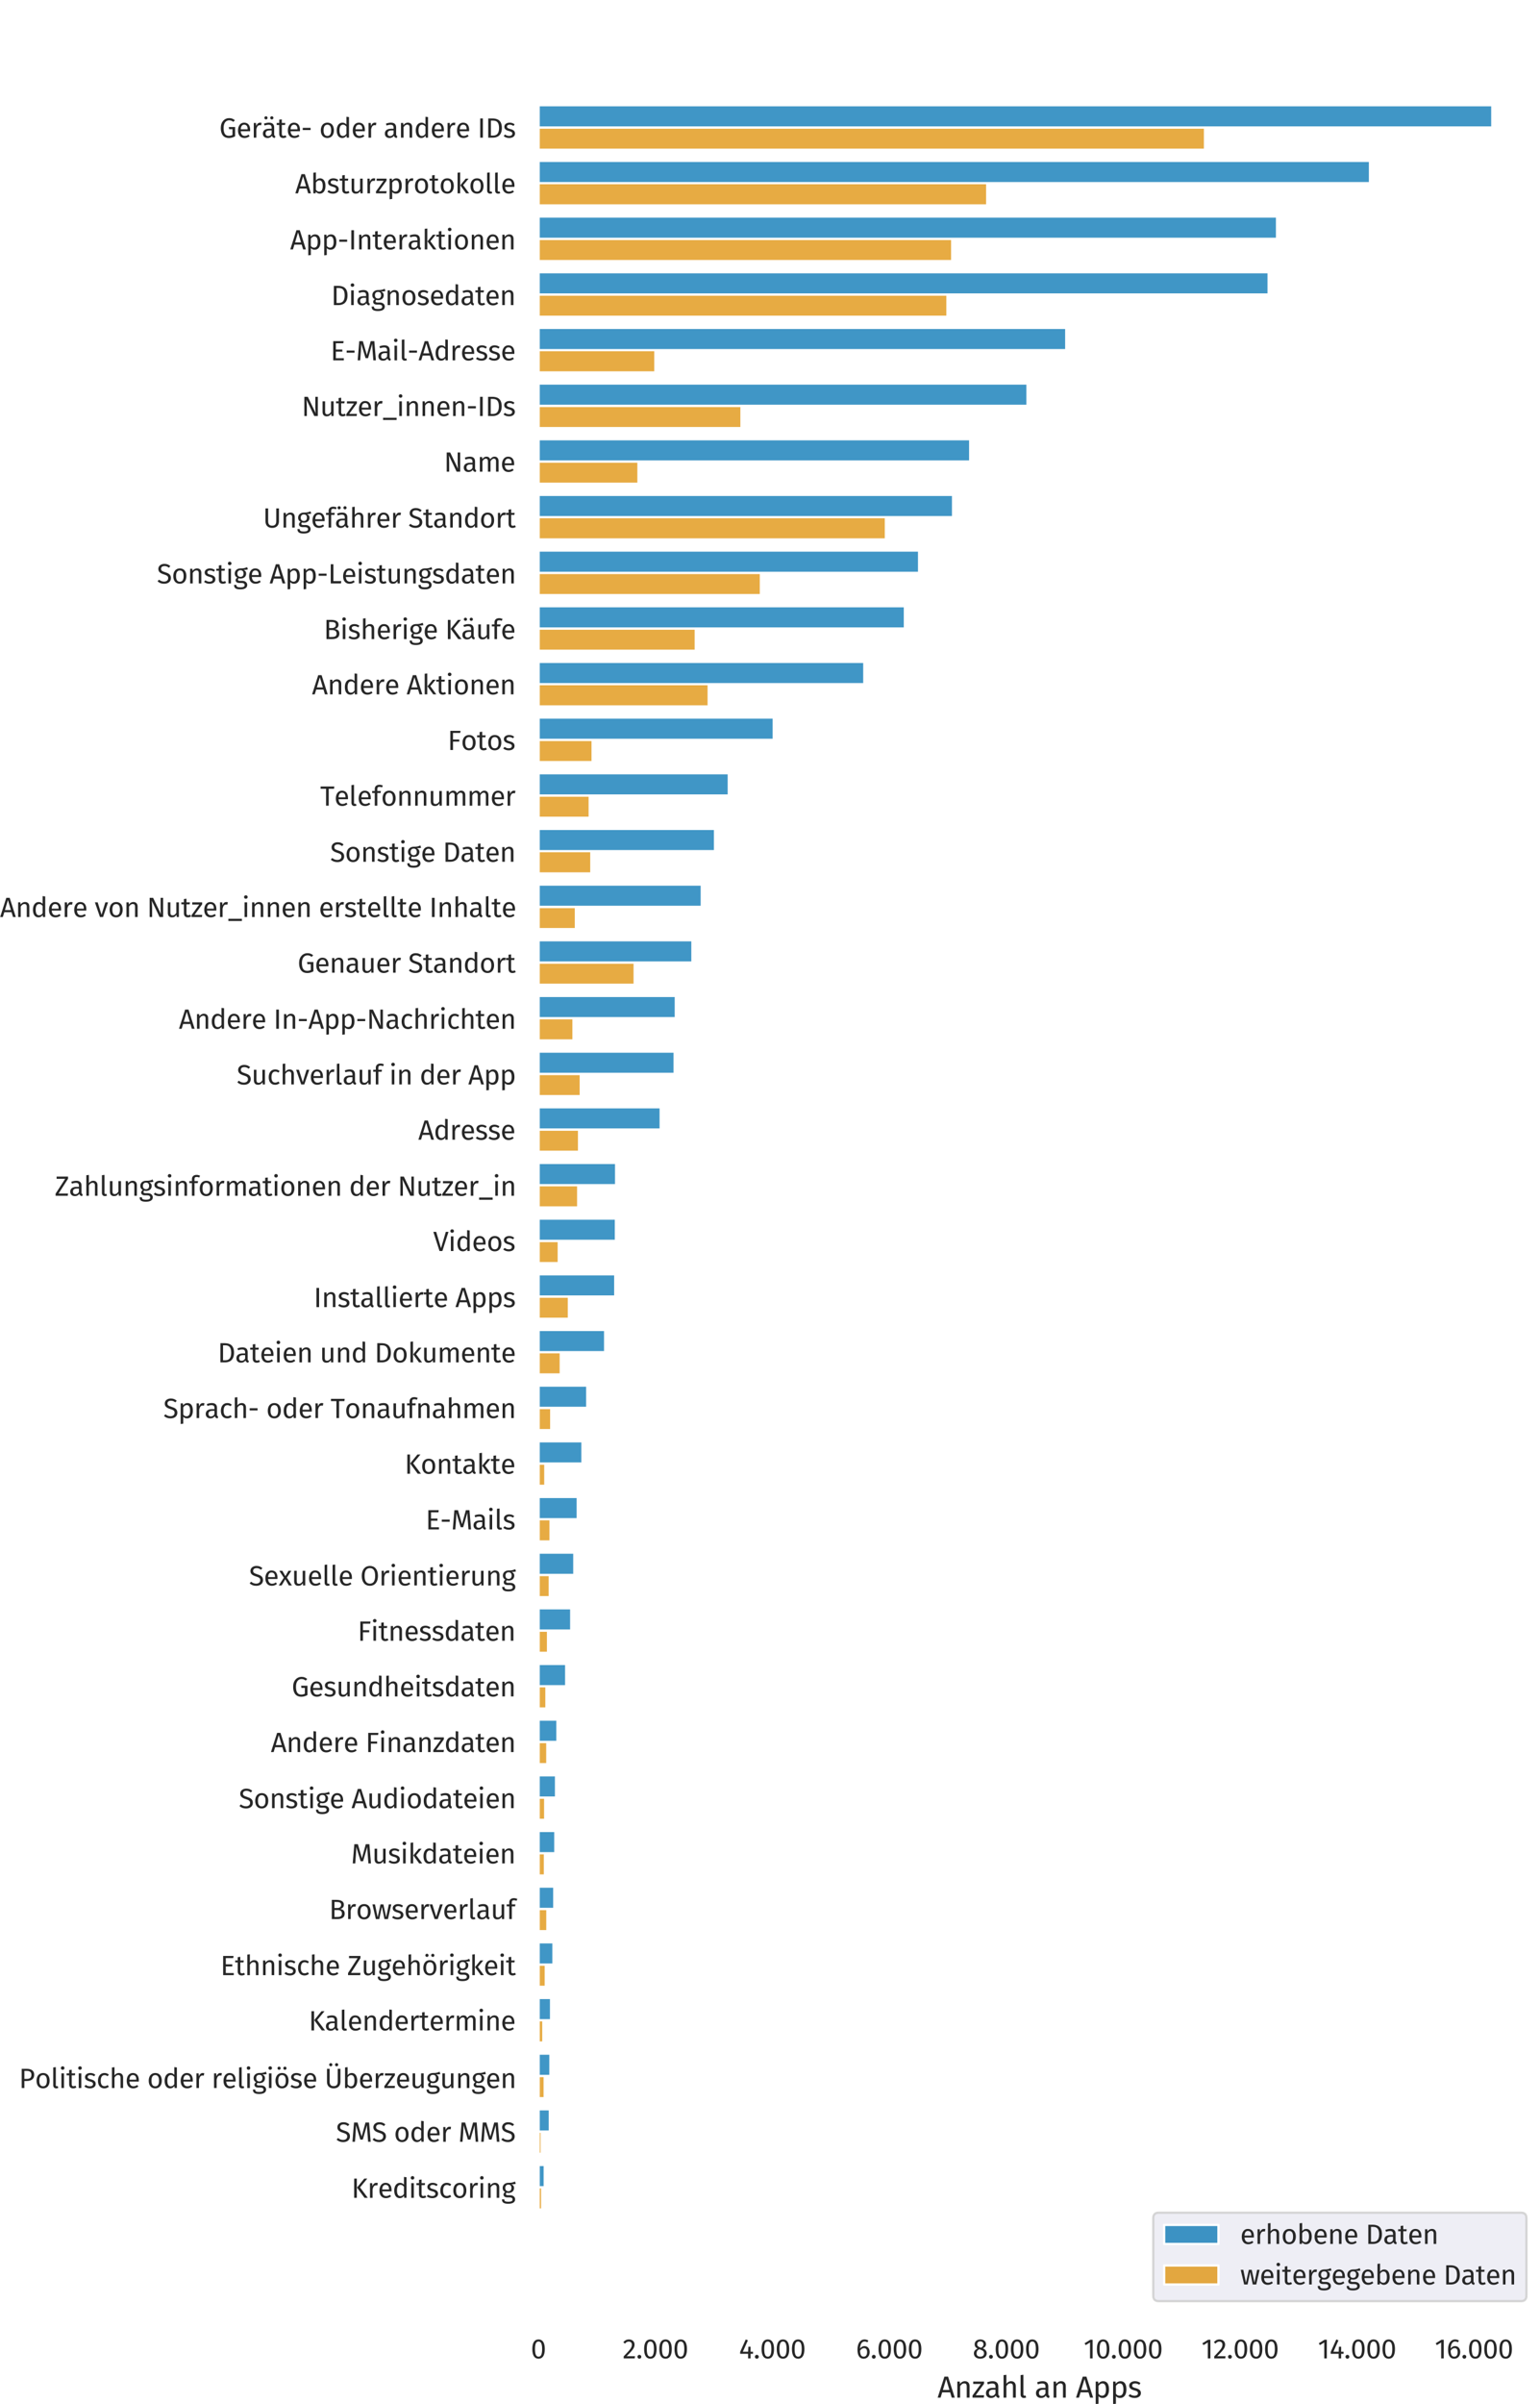 <svg xmlns:xlink="http://www.w3.org/1999/xlink" width="732.09" height="1142.317" viewBox="0 0 549.068 856.738" xmlns="http://www.w3.org/2000/svg"><defs><style>*{stroke-linejoin:round;stroke-linecap:butt}</style></defs><g id="figure_1"><path d="M -0 856.738 L 549.068 856.738 L 549.068 0 L -0 0 L -0 856.738 z" fill="none" id="patch_1"/><g id="axes_1"><path d="M 191.948 824.947 L 549.068 824.947 L 549.068 0 L 191.948 0 L 191.948 824.947 z" fill="none" id="patch_2"/><g id="matplotlib.axis_1"><g id="xtick_1"><path d="M 191.948 824.947 L 191.948 0" clip-path="url(#p8ac82b7d6c)" fill="none" stroke="#fff" stroke-width=".8" stroke-linecap="round" id="line2d_1"/><g transform="matrix(.097 0 0 -.097 189.247 840.507)" fill="#262626" id="text_1"><defs><path id="FiraGO-Regular-30" d="M 1786 4346 C 826 4346 352 3558 352 2138 C 352 717 826 -77 1786 -77 C 2746 -77 3219 717 3219 2138 C 3219 3552 2746 4346 1786 4346 z M 1786 3878 C 2317 3878 2605 3392 2605 2138 C 2605 877 2317 390 1786 390 C 1248 390 966 877 966 2138 C 966 3392 1248 3878 1786 3878 z" transform="scale(.016)"/></defs><use xlink:href="#FiraGO-Regular-30"/></g></g><g id="xtick_2"><path d="M 233.639 824.947 L 233.639 0" clip-path="url(#p8ac82b7d6c)" fill="none" stroke="#fff" stroke-width=".8" stroke-linecap="round" id="line2d_2"/><g transform="matrix(.097 0 0 -.097 221.98 840.507)" fill="#262626" id="text_2"><defs><path id="FiraGO-Regular-32" d="M 1459 4346 C 922 4346 506 4128 160 3699 L 544 3392 C 832 3718 1069 3859 1427 3859 C 1843 3859 2131 3597 2131 3149 C 2131 2451 1760 2042 250 467 L 250 0 L 2778 0 L 2848 493 L 922 493 C 2234 1805 2746 2374 2746 3174 C 2746 3840 2246 4346 1459 4346 z" transform="scale(.016)"/><path id="FiraGO-Regular-2e" d="M 762 813 C 512 813 320 614 320 371 C 320 122 512 -77 762 -77 C 1018 -77 1210 122 1210 371 C 1210 614 1018 813 762 813 z" transform="scale(.016)"/></defs><use xlink:href="#FiraGO-Regular-32"/><use xlink:href="#FiraGO-Regular-2e" x="49.5"/><use xlink:href="#FiraGO-Regular-30" x="73.5"/><use xlink:href="#FiraGO-Regular-30" x="129.3"/><use xlink:href="#FiraGO-Regular-30" x="185.1"/></g></g><g id="xtick_3"><path d="M 275.33 824.947 L 275.33 0" clip-path="url(#p8ac82b7d6c)" fill="none" stroke="#fff" stroke-width=".8" stroke-linecap="round" id="line2d_3"/><g transform="matrix(.097 0 0 -.097 263.491 840.507)" fill="#262626" id="text_3"><defs><path id="FiraGO-Regular-34" d="M 3213 1523 L 2656 1523 L 2656 2675 L 2144 2675 L 2093 1523 L 877 1523 L 2035 4141 L 1542 4346 L 256 1478 L 256 1056 L 2086 1056 L 2086 0 L 2656 0 L 2656 1056 L 3213 1056 L 3213 1523 z" transform="scale(.016)"/></defs><use xlink:href="#FiraGO-Regular-34"/><use xlink:href="#FiraGO-Regular-2e" x="53.2"/><use xlink:href="#FiraGO-Regular-30" x="77.2"/><use xlink:href="#FiraGO-Regular-30" x="133"/><use xlink:href="#FiraGO-Regular-30" x="188.8"/></g></g><g id="xtick_4"><path d="M 317.02 824.947 L 317.02 0" clip-path="url(#p8ac82b7d6c)" fill="none" stroke="#fff" stroke-width=".8" stroke-linecap="round" id="line2d_4"/><g transform="matrix(.097 0 0 -.097 305.178 840.507)" fill="#262626" id="text_4"><defs><path id="FiraGO-Regular-36" d="M 1971 2816 C 1568 2816 1222 2650 941 2253 C 973 3232 1344 3878 1965 3878 C 2202 3878 2426 3814 2624 3693 L 2854 4083 C 2605 4250 2317 4346 1971 4346 C 960 4346 352 3411 352 2010 C 352 781 749 -77 1792 -77 C 2547 -77 3155 518 3155 1453 C 3155 2368 2598 2816 1971 2816 z M 1792 390 C 1222 390 973 826 947 1760 C 1165 2112 1485 2349 1869 2349 C 2272 2349 2560 2112 2560 1434 C 2560 806 2298 390 1792 390 z" transform="scale(.016)"/></defs><use xlink:href="#FiraGO-Regular-36"/><use xlink:href="#FiraGO-Regular-2e" x="53.3"/><use xlink:href="#FiraGO-Regular-30" x="77.3"/><use xlink:href="#FiraGO-Regular-30" x="133.1"/><use xlink:href="#FiraGO-Regular-30" x="188.9"/></g></g><g id="xtick_5"><path d="M 358.711 824.947 L 358.711 0" clip-path="url(#p8ac82b7d6c)" fill="none" stroke="#fff" stroke-width=".8" stroke-linecap="round" id="line2d_5"/><g transform="matrix(.097 0 0 -.097 346.781 840.507)" fill="#262626" id="text_5"><defs><path id="FiraGO-Regular-38" d="M 2336 2298 C 2822 2541 3066 2829 3066 3264 C 3066 3994 2406 4346 1766 4346 C 1114 4346 467 3968 467 3245 C 467 2803 672 2477 1133 2246 C 608 2016 288 1683 288 1133 C 288 429 870 -77 1754 -77 C 2624 -77 3238 429 3238 1146 C 3238 1683 2925 2061 2336 2298 z M 1766 3904 C 2234 3904 2490 3642 2490 3245 C 2490 2880 2330 2656 1946 2438 L 1837 2477 C 1344 2637 1043 2797 1043 3238 C 1043 3667 1325 3904 1766 3904 z M 1760 390 C 1229 390 902 666 902 1133 C 902 1600 1107 1894 1530 2099 L 1690 2042 C 2381 1805 2624 1600 2624 1139 C 2624 691 2298 390 1760 390 z" transform="scale(.016)"/></defs><use xlink:href="#FiraGO-Regular-38"/><use xlink:href="#FiraGO-Regular-2e" x="55.1"/><use xlink:href="#FiraGO-Regular-30" x="79.1"/><use xlink:href="#FiraGO-Regular-30" x="134.9"/><use xlink:href="#FiraGO-Regular-30" x="190.7"/></g></g><g id="xtick_6"><path d="M 400.402 824.947 L 400.402 0" clip-path="url(#p8ac82b7d6c)" fill="none" stroke="#fff" stroke-width=".8" stroke-linecap="round" id="line2d_6"/><g transform="matrix(.097 0 0 -.097 386.343 840.507)" fill="#262626" id="text_6"><defs><path id="FiraGO-Regular-31" d="M 2067 4282 L 1549 4282 L 224 3462 L 480 3046 L 1478 3654 L 1478 0 L 2067 0 L 2067 4282 z" transform="scale(.016)"/></defs><use xlink:href="#FiraGO-Regular-31"/><use xlink:href="#FiraGO-Regular-30" x="43.3"/><use xlink:href="#FiraGO-Regular-2e" x="99.1"/><use xlink:href="#FiraGO-Regular-30" x="123.1"/><use xlink:href="#FiraGO-Regular-30" x="178.9"/><use xlink:href="#FiraGO-Regular-30" x="234.7"/></g></g><g id="xtick_7"><path d="M 442.093 824.947 L 442.093 0" clip-path="url(#p8ac82b7d6c)" fill="none" stroke="#fff" stroke-width=".8" stroke-linecap="round" id="line2d_7"/><g transform="matrix(.097 0 0 -.097 428.338 840.507)" fill="#262626" id="text_7"><use xlink:href="#FiraGO-Regular-31"/><use xlink:href="#FiraGO-Regular-32" x="43.3"/><use xlink:href="#FiraGO-Regular-2e" x="92.8"/><use xlink:href="#FiraGO-Regular-30" x="116.8"/><use xlink:href="#FiraGO-Regular-30" x="172.6"/><use xlink:href="#FiraGO-Regular-30" x="228.4"/></g></g><g id="xtick_8"><path d="M 483.784 824.947 L 483.784 0" clip-path="url(#p8ac82b7d6c)" fill="none" stroke="#fff" stroke-width=".8" stroke-linecap="round" id="line2d_8"/><g transform="matrix(.097 0 0 -.097 469.85 840.507)" fill="#262626" id="text_8"><use xlink:href="#FiraGO-Regular-31"/><use xlink:href="#FiraGO-Regular-34" x="43.3"/><use xlink:href="#FiraGO-Regular-2e" x="96.5"/><use xlink:href="#FiraGO-Regular-30" x="120.5"/><use xlink:href="#FiraGO-Regular-30" x="176.3"/><use xlink:href="#FiraGO-Regular-30" x="232.1"/></g></g><g id="xtick_9"><path d="M 525.475 824.947 L 525.475 0" clip-path="url(#p8ac82b7d6c)" fill="none" stroke="#fff" stroke-width=".8" stroke-linecap="round" id="line2d_9"/><g transform="matrix(.097 0 0 -.097 511.536 840.507)" fill="#262626" id="text_9"><use xlink:href="#FiraGO-Regular-31"/><use xlink:href="#FiraGO-Regular-36" x="43.3"/><use xlink:href="#FiraGO-Regular-2e" x="96.6"/><use xlink:href="#FiraGO-Regular-30" x="120.6"/><use xlink:href="#FiraGO-Regular-30" x="176.4"/><use xlink:href="#FiraGO-Regular-30" x="232.2"/></g></g><g transform="matrix(.106 0 0 -.106 334.254 854.489)" fill="#262626" id="text_10"><defs><path id="FiraGO-Regular-41" d="M 2989 0 L 3629 0 L 2221 4410 L 1453 4410 L 38 0 L 653 0 L 986 1107 L 2656 1107 L 2989 0 z M 1133 1600 L 1824 3904 L 2509 1600 L 1133 1600 z" transform="scale(.016)"/><path id="FiraGO-Regular-6e" d="M 2176 3450 C 1734 3450 1376 3219 1146 2874 L 1094 3373 L 589 3373 L 589 0 L 1178 0 L 1178 2394 C 1402 2752 1658 2989 2035 2989 C 2362 2989 2566 2842 2566 2336 L 2566 0 L 3155 0 L 3155 2419 C 3155 3059 2797 3450 2176 3450 z" transform="scale(.016)"/><path id="FiraGO-Regular-7a" d="M 2586 3373 L 307 3373 L 307 2874 L 1914 2874 L 160 442 L 160 0 L 2534 0 L 2605 493 L 826 493 L 2586 2925 L 2586 3373 z" transform="scale(.016)"/><path id="FiraGO-Regular-61" d="M 2880 787 L 2880 2330 C 2880 3034 2509 3450 1696 3450 C 1318 3450 947 3373 531 3219 L 678 2790 C 1024 2906 1338 2970 1587 2970 C 2054 2970 2291 2790 2291 2304 L 2291 2054 L 1773 2054 C 832 2054 288 1664 288 941 C 288 339 691 -77 1363 -77 C 1773 -77 2131 77 2368 429 C 2470 96 2688 -38 3027 -77 L 3162 333 C 2989 397 2880 493 2880 787 z M 1498 365 C 1114 365 915 576 915 973 C 915 1434 1229 1664 1850 1664 L 2291 1664 L 2291 890 C 2099 538 1843 365 1498 365 z" transform="scale(.016)"/><path id="FiraGO-Regular-68" d="M 2176 3450 C 1754 3450 1421 3238 1178 2906 L 1178 4787 L 589 4723 L 589 0 L 1178 0 L 1178 2400 C 1402 2752 1664 2989 2029 2989 C 2349 2989 2566 2842 2566 2336 L 2566 0 L 3155 0 L 3155 2419 C 3155 3053 2790 3450 2176 3450 z" transform="scale(.016)"/><path id="FiraGO-Regular-6c" d="M 1254 -77 C 1427 -77 1594 -32 1722 38 L 1568 448 C 1504 422 1434 410 1350 410 C 1197 410 1139 499 1139 678 L 1139 4800 L 550 4730 L 550 666 C 550 186 826 -77 1254 -77 z" transform="scale(.016)"/><path id="FiraGO-Regular-70" d="M 2138 3450 C 1754 3450 1389 3264 1139 2918 L 1094 3373 L 589 3373 L 589 -1363 L 1178 -1293 L 1178 307 C 1395 45 1696 -77 2061 -77 C 2931 -77 3386 666 3386 1690 C 3386 2752 3034 3450 2138 3450 z M 1920 403 C 1613 403 1350 550 1178 813 L 1178 2458 C 1357 2726 1632 2982 1990 2982 C 2496 2982 2752 2566 2752 1690 C 2752 806 2458 403 1920 403 z" transform="scale(.016)"/><path id="FiraGO-Regular-73" d="M 1523 3450 C 826 3450 307 3059 307 2522 C 307 2048 595 1734 1325 1542 C 1978 1370 2144 1242 2144 909 C 2144 589 1862 397 1421 397 C 1056 397 742 518 474 723 L 160 365 C 454 109 864 -77 1434 -77 C 2118 -77 2765 243 2765 947 C 2765 1536 2355 1818 1645 1997 C 1101 2138 922 2266 922 2541 C 922 2810 1158 2982 1542 2982 C 1856 2982 2118 2886 2419 2694 L 2669 3066 C 2349 3309 1997 3450 1523 3450 z" transform="scale(.016)"/></defs><use xlink:href="#FiraGO-Regular-41"/><use xlink:href="#FiraGO-Regular-6e" x="57.3"/><use xlink:href="#FiraGO-Regular-7a" x="115.2"/><use xlink:href="#FiraGO-Regular-61" x="158.4"/><use xlink:href="#FiraGO-Regular-68" x="212.8"/><use xlink:href="#FiraGO-Regular-6c" x="270.7"/><use xlink:href="#FiraGO-Regular-20" x="300.1"/><use xlink:href="#FiraGO-Regular-61" x="326.6"/><use xlink:href="#FiraGO-Regular-6e" x="381"/><use xlink:href="#FiraGO-Regular-20" x="438.9"/><use xlink:href="#FiraGO-Regular-41" x="465.4"/><use xlink:href="#FiraGO-Regular-70" x="522.7"/><use xlink:href="#FiraGO-Regular-70" x="581.3"/><use xlink:href="#FiraGO-Regular-73" x="639.9"/></g></g><g id="matplotlib.axis_2"><g id="ytick_1"><path d="M 191.948 45.434 L 549.068 45.434" clip-path="url(#p8ac82b7d6c)" fill="none" stroke="#fff" stroke-width=".8" stroke-linecap="round" id="line2d_10"/><g transform="matrix(.097 0 0 -.097 78.17 49.064)" fill="#262626" id="text_11"><defs><path id="FiraGO-Regular-47" d="M 2266 4486 C 1248 4486 352 3693 352 2208 C 352 685 1062 -77 2202 -77 C 2765 -77 3226 77 3642 314 L 3642 2445 L 2189 2445 L 2259 1952 L 3040 1952 L 3040 621 C 2790 480 2496 422 2202 422 C 1427 422 998 941 998 2208 C 998 3507 1632 3987 2266 3987 C 2662 3987 2925 3878 3232 3629 L 3590 4000 C 3213 4314 2848 4486 2266 4486 z" transform="scale(.016)"/><path id="FiraGO-Regular-65" d="M 3155 1786 C 3155 2816 2675 3450 1766 3450 C 896 3450 365 2701 365 1651 C 365 582 915 -77 1856 -77 C 2323 -77 2701 83 3034 346 L 2778 698 C 2483 493 2234 403 1901 403 C 1414 403 1050 704 992 1485 L 3142 1485 C 3149 1562 3155 1670 3155 1786 z M 2573 1920 L 992 1920 C 1037 2669 1331 2982 1779 2982 C 2310 2982 2573 2618 2573 1958 L 2573 1920 z" transform="scale(.016)"/><path id="FiraGO-Regular-72" d="M 2054 3450 C 1645 3450 1331 3194 1152 2688 L 1094 3373 L 589 3373 L 589 0 L 1178 0 L 1178 1926 C 1318 2573 1562 2874 1984 2874 C 2106 2874 2176 2861 2278 2835 L 2387 3411 C 2285 3437 2163 3450 2054 3450 z" transform="scale(.016)"/><path id="FiraGO-Regular-e4" d="M 998 4186 C 1203 4186 1363 4346 1363 4550 C 1363 4755 1203 4915 998 4915 C 787 4915 627 4755 627 4550 C 627 4346 787 4186 998 4186 z M 2336 4186 C 2547 4186 2707 4346 2707 4550 C 2707 4755 2547 4915 2336 4915 C 2131 4915 1971 4755 1971 4550 C 1971 4346 2131 4186 2336 4186 z M 2880 787 L 2880 2330 C 2880 3034 2509 3450 1696 3450 C 1318 3450 947 3373 531 3219 L 678 2790 C 1024 2906 1338 2970 1587 2970 C 2054 2970 2291 2790 2291 2304 L 2291 2054 L 1773 2054 C 832 2054 288 1664 288 941 C 288 339 691 -77 1363 -77 C 1773 -77 2131 77 2368 429 C 2470 96 2688 -38 3027 -77 L 3162 333 C 2989 397 2880 493 2880 787 z M 1498 365 C 1114 365 915 576 915 973 C 915 1434 1229 1664 1850 1664 L 2291 1664 L 2291 890 C 2099 538 1843 365 1498 365 z" transform="scale(.016)"/><path id="FiraGO-Regular-74" d="M 2086 544 C 1920 454 1786 410 1638 410 C 1344 410 1235 570 1235 909 L 1235 2918 L 1971 2918 L 2035 3373 L 1235 3373 L 1235 4205 L 646 4134 L 646 3373 L 58 3373 L 58 2918 L 646 2918 L 646 883 C 646 256 986 -77 1555 -77 C 1843 -77 2086 0 2310 154 L 2086 544 z" transform="scale(.016)"/><path id="FiraGO-Regular-2d" d="M 384 1754 L 2195 1754 L 2195 2253 L 384 2253 L 384 1754 z" transform="scale(.016)"/><path id="FiraGO-Regular-6f" d="M 1875 3450 C 915 3450 365 2726 365 1683 C 365 614 909 -77 1869 -77 C 2822 -77 3373 646 3373 1690 C 3373 2758 2835 3450 1875 3450 z M 1875 2976 C 2432 2976 2739 2566 2739 1690 C 2739 806 2432 397 1869 397 C 1306 397 998 806 998 1683 C 998 2566 1312 2976 1875 2976 z" transform="scale(.016)"/><path id="FiraGO-Regular-64" d="M 2598 4800 L 2598 3034 C 2374 3270 2086 3450 1690 3450 C 864 3450 365 2701 365 1670 C 365 621 819 -77 1638 -77 C 2054 -77 2394 128 2611 467 L 2669 0 L 3187 0 L 3187 4730 L 2598 4800 z M 1766 390 C 1280 390 998 794 998 1683 C 998 2560 1312 2982 1818 2982 C 2150 2982 2387 2810 2598 2541 L 2598 890 C 2374 576 2144 390 1766 390 z" transform="scale(.016)"/><path id="FiraGO-Regular-49" d="M 1248 4410 L 640 4410 L 640 0 L 1248 0 L 1248 4410 z" transform="scale(.016)"/><path id="FiraGO-Regular-44" d="M 1562 4410 L 640 4410 L 640 0 L 1696 0 C 2650 0 3770 429 3770 2227 C 3770 4058 2688 4410 1562 4410 z M 1696 3923 C 2400 3923 3123 3718 3123 2227 C 3123 774 2432 480 1741 480 L 1248 480 L 1248 3923 L 1696 3923 z" transform="scale(.016)"/></defs><use xlink:href="#FiraGO-Regular-47"/><use xlink:href="#FiraGO-Regular-65" x="63.1"/><use xlink:href="#FiraGO-Regular-72" x="117.5"/><use xlink:href="#FiraGO-Regular-e4" x="155.8"/><use xlink:href="#FiraGO-Regular-74" x="210.2"/><use xlink:href="#FiraGO-Regular-65" x="246.3"/><use xlink:href="#FiraGO-Regular-2d" x="300.7"/><use xlink:href="#FiraGO-Regular-20" x="341"/><use xlink:href="#FiraGO-Regular-6f" x="367.5"/><use xlink:href="#FiraGO-Regular-64" x="425.9"/><use xlink:href="#FiraGO-Regular-65" x="484.9"/><use xlink:href="#FiraGO-Regular-72" x="539.3"/><use xlink:href="#FiraGO-Regular-20" x="577.6"/><use xlink:href="#FiraGO-Regular-61" x="604.1"/><use xlink:href="#FiraGO-Regular-6e" x="658.5"/><use xlink:href="#FiraGO-Regular-64" x="716.4"/><use xlink:href="#FiraGO-Regular-65" x="775.4"/><use xlink:href="#FiraGO-Regular-72" x="829.8"/><use xlink:href="#FiraGO-Regular-65" x="868.1"/><use xlink:href="#FiraGO-Regular-20" x="922.5"/><use xlink:href="#FiraGO-Regular-49" x="949"/><use xlink:href="#FiraGO-Regular-44" x="978.5"/><use xlink:href="#FiraGO-Regular-73" x="1042.9"/></g></g><g id="ytick_2"><path d="M 191.948 65.274 L 549.068 65.274" clip-path="url(#p8ac82b7d6c)" fill="none" stroke="#fff" stroke-width=".8" stroke-linecap="round" id="line2d_11"/><g transform="matrix(.097 0 0 -.097 105.238 68.904)" fill="#262626" id="text_12"><defs><path id="FiraGO-Regular-62" d="M 2131 3450 C 1722 3450 1408 3264 1178 2950 L 1178 4800 L 589 4730 L 589 0 L 1107 0 L 1165 371 C 1395 90 1690 -77 2061 -77 C 2880 -77 3386 634 3386 1690 C 3386 2816 2893 3450 2131 3450 z M 1920 390 C 1619 390 1350 576 1178 845 L 1178 2458 C 1350 2726 1594 2982 1965 2982 C 2438 2982 2752 2650 2752 1690 C 2752 768 2413 390 1920 390 z" transform="scale(.016)"/><path id="FiraGO-Regular-75" d="M 3091 3373 L 2502 3373 L 2502 966 C 2298 627 2022 384 1658 384 C 1293 384 1139 557 1139 1018 L 1139 3373 L 550 3373 L 550 954 C 550 294 902 -77 1491 -77 C 1971 -77 2285 115 2541 525 L 2586 0 L 3091 0 L 3091 3373 z" transform="scale(.016)"/><path id="FiraGO-Regular-6b" d="M 1178 4800 L 589 4730 L 589 0 L 1178 0 L 1178 4800 z M 3117 3373 L 2458 3373 L 1216 1843 L 2554 0 L 3258 0 L 1875 1882 L 3117 3373 z" transform="scale(.016)"/></defs><use xlink:href="#FiraGO-Regular-41"/><use xlink:href="#FiraGO-Regular-62" x="57.3"/><use xlink:href="#FiraGO-Regular-73" x="115.9"/><use xlink:href="#FiraGO-Regular-74" x="162.6"/><use xlink:href="#FiraGO-Regular-75" x="198.7"/><use xlink:href="#FiraGO-Regular-72" x="256.2"/><use xlink:href="#FiraGO-Regular-7a" x="294.5"/><use xlink:href="#FiraGO-Regular-70" x="337.7"/><use xlink:href="#FiraGO-Regular-72" x="396.3"/><use xlink:href="#FiraGO-Regular-6f" x="434.6"/><use xlink:href="#FiraGO-Regular-74" x="493"/><use xlink:href="#FiraGO-Regular-6f" x="529.1"/><use xlink:href="#FiraGO-Regular-6b" x="587.5"/><use xlink:href="#FiraGO-Regular-6f" x="638.4"/><use xlink:href="#FiraGO-Regular-6c" x="696.8"/><use xlink:href="#FiraGO-Regular-6c" x="726.2"/><use xlink:href="#FiraGO-Regular-65" x="755.6"/></g></g><g id="ytick_3"><path d="M 191.948 85.114 L 549.068 85.114" clip-path="url(#p8ac82b7d6c)" fill="none" stroke="#fff" stroke-width=".8" stroke-linecap="round" id="line2d_12"/><g transform="matrix(.097 0 0 -.097 103.438 88.889)" fill="#262626" id="text_13"><defs><path id="FiraGO-Regular-69" d="M 877 4992 C 634 4992 467 4819 467 4589 C 467 4365 634 4192 877 4192 C 1126 4192 1293 4365 1293 4589 C 1293 4819 1126 4992 877 4992 z M 1178 3373 L 589 3373 L 589 0 L 1178 0 L 1178 3373 z" transform="scale(.016)"/></defs><use xlink:href="#FiraGO-Regular-41"/><use xlink:href="#FiraGO-Regular-70" x="57.3"/><use xlink:href="#FiraGO-Regular-70" x="115.9"/><use xlink:href="#FiraGO-Regular-2d" x="174.5"/><use xlink:href="#FiraGO-Regular-49" x="214.8"/><use xlink:href="#FiraGO-Regular-6e" x="244.3"/><use xlink:href="#FiraGO-Regular-74" x="302.2"/><use xlink:href="#FiraGO-Regular-65" x="338.3"/><use xlink:href="#FiraGO-Regular-72" x="392.7"/><use xlink:href="#FiraGO-Regular-61" x="431"/><use xlink:href="#FiraGO-Regular-6b" x="485.4"/><use xlink:href="#FiraGO-Regular-74" x="536.3"/><use xlink:href="#FiraGO-Regular-69" x="572.4"/><use xlink:href="#FiraGO-Regular-6f" x="600"/><use xlink:href="#FiraGO-Regular-6e" x="658.4"/><use xlink:href="#FiraGO-Regular-65" x="716.3"/><use xlink:href="#FiraGO-Regular-6e" x="770.7"/></g></g><g id="ytick_4"><path d="M 191.948 104.954 L 549.068 104.954" clip-path="url(#p8ac82b7d6c)" fill="none" stroke="#fff" stroke-width=".8" stroke-linecap="round" id="line2d_13"/><g transform="matrix(.097 0 0 -.097 118.052 108.729)" fill="#262626" id="text_14"><defs><path id="FiraGO-Regular-67" d="M 3155 3750 C 2758 3571 2451 3430 1613 3450 C 870 3450 314 2963 314 2272 C 314 1837 493 1542 883 1338 C 640 1178 512 960 512 742 C 512 403 781 102 1382 102 L 1914 102 C 2336 102 2592 -58 2592 -378 C 2592 -717 2336 -902 1606 -902 C 864 -902 691 -723 691 -339 L 160 -339 C 160 -1024 506 -1363 1606 -1363 C 2650 -1363 3187 -992 3187 -339 C 3187 198 2726 595 2035 595 L 1498 595 C 1152 595 1056 717 1056 870 C 1056 992 1126 1114 1222 1184 C 1363 1139 1498 1120 1651 1120 C 2458 1120 2938 1600 2938 2266 C 2938 2656 2739 2938 2342 3117 C 2726 3117 3046 3130 3328 3219 L 3155 3750 z M 1613 3027 C 2093 3027 2336 2771 2336 2278 C 2336 1792 2086 1510 1626 1510 C 1165 1510 915 1824 915 2272 C 915 2714 1158 3027 1613 3027 z" transform="scale(.016)"/></defs><use xlink:href="#FiraGO-Regular-44"/><use xlink:href="#FiraGO-Regular-69" x="64.4"/><use xlink:href="#FiraGO-Regular-61" x="92"/><use xlink:href="#FiraGO-Regular-67" x="146.4"/><use xlink:href="#FiraGO-Regular-6e" x="198.4"/><use xlink:href="#FiraGO-Regular-6f" x="256.3"/><use xlink:href="#FiraGO-Regular-73" x="314.7"/><use xlink:href="#FiraGO-Regular-65" x="361.4"/><use xlink:href="#FiraGO-Regular-64" x="415.8"/><use xlink:href="#FiraGO-Regular-61" x="474.8"/><use xlink:href="#FiraGO-Regular-74" x="529.2"/><use xlink:href="#FiraGO-Regular-65" x="565.3"/><use xlink:href="#FiraGO-Regular-6e" x="619.7"/></g></g><g id="ytick_5"><path d="M 191.948 124.794 L 549.068 124.794" clip-path="url(#p8ac82b7d6c)" fill="none" stroke="#fff" stroke-width=".8" stroke-linecap="round" id="line2d_14"/><g transform="matrix(.097 0 0 -.097 117.813 128.424)" fill="#262626" id="text_15"><defs><path id="FiraGO-Regular-45" d="M 3027 4410 L 640 4410 L 640 0 L 3078 0 L 3078 486 L 1248 486 L 1248 1997 L 2733 1997 L 2733 2483 L 1248 2483 L 1248 3923 L 2957 3923 L 3027 4410 z" transform="scale(.016)"/><path id="FiraGO-Regular-4d" d="M 4218 4410 L 3392 4410 L 2509 1203 L 1581 4410 L 762 4410 L 397 0 L 973 0 L 1120 1946 C 1171 2592 1203 3277 1203 3795 L 2208 499 L 2778 499 L 3731 3789 C 3738 3424 3782 2682 3840 1990 L 3994 0 L 4582 0 L 4218 4410 z" transform="scale(.016)"/></defs><use xlink:href="#FiraGO-Regular-45"/><use xlink:href="#FiraGO-Regular-2d" x="53.5"/><use xlink:href="#FiraGO-Regular-4d" x="93.8"/><use xlink:href="#FiraGO-Regular-61" x="171.6"/><use xlink:href="#FiraGO-Regular-69" x="226"/><use xlink:href="#FiraGO-Regular-6c" x="253.6"/><use xlink:href="#FiraGO-Regular-2d" x="283"/><use xlink:href="#FiraGO-Regular-41" x="323.3"/><use xlink:href="#FiraGO-Regular-64" x="380.6"/><use xlink:href="#FiraGO-Regular-72" x="439.6"/><use xlink:href="#FiraGO-Regular-65" x="477.9"/><use xlink:href="#FiraGO-Regular-73" x="532.3"/><use xlink:href="#FiraGO-Regular-73" x="579"/><use xlink:href="#FiraGO-Regular-65" x="625.7"/></g></g><g id="ytick_6"><path d="M 191.948 144.634 L 549.068 144.634" clip-path="url(#p8ac82b7d6c)" fill="none" stroke="#fff" stroke-width=".8" stroke-linecap="round" id="line2d_15"/><g transform="matrix(.097 0 0 -.097 107.522 148.264)" fill="#262626" id="text_16"><defs><path id="FiraGO-Regular-4e" d="M 3731 4410 L 3162 4410 L 3162 2003 C 3162 1466 3232 762 3245 659 L 1434 4410 L 640 4410 L 640 0 L 1210 0 L 1210 2022 C 1210 2842 1158 3379 1126 3744 L 2918 0 L 3731 0 L 3731 4410 z" transform="scale(.016)"/><path id="FiraGO-Regular-5f" d="M 109 -909 L 3219 -909 L 3219 -403 L 109 -403 L 109 -909 z" transform="scale(.016)"/></defs><use xlink:href="#FiraGO-Regular-4e"/><use xlink:href="#FiraGO-Regular-75" x="68.3"/><use xlink:href="#FiraGO-Regular-74" x="125.8"/><use xlink:href="#FiraGO-Regular-7a" x="161.9"/><use xlink:href="#FiraGO-Regular-65" x="205.1"/><use xlink:href="#FiraGO-Regular-72" x="259.5"/><use xlink:href="#FiraGO-Regular-5f" x="297.8"/><use xlink:href="#FiraGO-Regular-69" x="349.8"/><use xlink:href="#FiraGO-Regular-6e" x="377.4"/><use xlink:href="#FiraGO-Regular-6e" x="435.3"/><use xlink:href="#FiraGO-Regular-65" x="493.2"/><use xlink:href="#FiraGO-Regular-6e" x="547.6"/><use xlink:href="#FiraGO-Regular-2d" x="605.5"/><use xlink:href="#FiraGO-Regular-49" x="645.8"/><use xlink:href="#FiraGO-Regular-44" x="675.3"/><use xlink:href="#FiraGO-Regular-73" x="739.7"/></g></g><g id="ytick_7"><path d="M 191.948 164.474 L 549.068 164.474" clip-path="url(#p8ac82b7d6c)" fill="none" stroke="#fff" stroke-width=".8" stroke-linecap="round" id="line2d_16"/><g transform="matrix(.097 0 0 -.097 158.276 168.104)" fill="#262626" id="text_17"><defs><path id="FiraGO-Regular-6d" d="M 3974 3450 C 3520 3450 3213 3206 2970 2842 C 2842 3226 2534 3450 2118 3450 C 1677 3450 1370 3219 1146 2880 L 1094 3373 L 589 3373 L 589 0 L 1178 0 L 1178 2394 C 1402 2752 1606 2989 1971 2989 C 2227 2989 2445 2842 2445 2336 L 2445 0 L 3034 0 L 3034 2394 C 3264 2752 3462 2989 3827 2989 C 4083 2989 4301 2842 4301 2336 L 4301 0 L 4890 0 L 4890 2419 C 4890 3053 4525 3450 3974 3450 z" transform="scale(.016)"/></defs><use xlink:href="#FiraGO-Regular-4e"/><use xlink:href="#FiraGO-Regular-61" x="68.3"/><use xlink:href="#FiraGO-Regular-6d" x="122.7"/><use xlink:href="#FiraGO-Regular-65" x="207.7"/></g></g><g id="ytick_8"><path d="M 191.948 184.314 L 549.068 184.314" clip-path="url(#p8ac82b7d6c)" fill="none" stroke="#fff" stroke-width=".8" stroke-linecap="round" id="line2d_17"/><g transform="matrix(.097 0 0 -.097 93.766 188.03)" fill="#262626" id="text_18"><defs><path id="FiraGO-Regular-55" d="M 3661 4410 L 3046 4410 L 3046 1459 C 3046 774 2746 435 2112 435 C 1485 435 1184 774 1184 1459 L 1184 4410 L 576 4410 L 576 1414 C 576 538 1107 -77 2112 -77 C 3104 -77 3661 538 3661 1414 L 3661 4410 z" transform="scale(.016)"/><path id="FiraGO-Regular-66" d="M 1754 4326 C 1926 4326 2125 4294 2342 4198 L 2528 4627 C 2259 4742 2042 4800 1722 4800 C 1037 4800 666 4397 666 3834 L 666 3373 L 64 3373 L 64 2918 L 666 2918 L 666 0 L 1254 0 L 1254 2918 L 2010 2918 L 2074 3373 L 1254 3373 L 1254 3840 C 1254 4166 1382 4326 1754 4326 z" transform="scale(.016)"/><path id="FiraGO-Regular-53" d="M 1728 4486 C 915 4486 339 4013 339 3334 C 339 2650 787 2323 1645 2061 C 2394 1830 2598 1638 2598 1210 C 2598 678 2170 422 1651 422 C 1171 422 826 595 493 864 L 160 493 C 525 134 1024 -77 1658 -77 C 2650 -77 3232 461 3232 1229 C 3232 2074 2630 2349 1926 2566 C 1133 2810 960 2989 960 3360 C 960 3782 1312 3987 1754 3987 C 2118 3987 2426 3872 2758 3603 L 3091 3974 C 2720 4307 2336 4486 1728 4486 z" transform="scale(.016)"/></defs><use xlink:href="#FiraGO-Regular-55"/><use xlink:href="#FiraGO-Regular-6e" x="66.2"/><use xlink:href="#FiraGO-Regular-67" x="124.1"/><use xlink:href="#FiraGO-Regular-65" x="176.1"/><use xlink:href="#FiraGO-Regular-66" x="230.5"/><use xlink:href="#FiraGO-Regular-e4" x="264"/><use xlink:href="#FiraGO-Regular-68" x="318.4"/><use xlink:href="#FiraGO-Regular-72" x="376.3"/><use xlink:href="#FiraGO-Regular-65" x="414.6"/><use xlink:href="#FiraGO-Regular-72" x="469"/><use xlink:href="#FiraGO-Regular-20" x="507.3"/><use xlink:href="#FiraGO-Regular-53" x="533.8"/><use xlink:href="#FiraGO-Regular-74" x="588.3"/><use xlink:href="#FiraGO-Regular-61" x="624.4"/><use xlink:href="#FiraGO-Regular-6e" x="678.8"/><use xlink:href="#FiraGO-Regular-64" x="736.7"/><use xlink:href="#FiraGO-Regular-6f" x="795.7"/><use xlink:href="#FiraGO-Regular-72" x="854.1"/><use xlink:href="#FiraGO-Regular-74" x="892.4"/></g></g><g id="ytick_9"><path d="M 191.948 204.154 L 549.068 204.154" clip-path="url(#p8ac82b7d6c)" fill="none" stroke="#fff" stroke-width=".8" stroke-linecap="round" id="line2d_18"/><g transform="matrix(.097 0 0 -.097 55.93 207.929)" fill="#262626" id="text_19"><defs><path id="FiraGO-Regular-4c" d="M 1248 4410 L 640 4410 L 640 0 L 2989 0 L 3059 531 L 1248 531 L 1248 4410 z" transform="scale(.016)"/></defs><use xlink:href="#FiraGO-Regular-53"/><use xlink:href="#FiraGO-Regular-6f" x="54.5"/><use xlink:href="#FiraGO-Regular-6e" x="112.9"/><use xlink:href="#FiraGO-Regular-73" x="170.8"/><use xlink:href="#FiraGO-Regular-74" x="217.5"/><use xlink:href="#FiraGO-Regular-69" x="253.6"/><use xlink:href="#FiraGO-Regular-67" x="281.2"/><use xlink:href="#FiraGO-Regular-65" x="333.2"/><use xlink:href="#FiraGO-Regular-20" x="387.6"/><use xlink:href="#FiraGO-Regular-41" x="414.1"/><use xlink:href="#FiraGO-Regular-70" x="471.4"/><use xlink:href="#FiraGO-Regular-70" x="530"/><use xlink:href="#FiraGO-Regular-2d" x="588.6"/><use xlink:href="#FiraGO-Regular-4c" x="628.9"/><use xlink:href="#FiraGO-Regular-65" x="678.7"/><use xlink:href="#FiraGO-Regular-69" x="733.1"/><use xlink:href="#FiraGO-Regular-73" x="760.7"/><use xlink:href="#FiraGO-Regular-74" x="807.4"/><use xlink:href="#FiraGO-Regular-75" x="843.5"/><use xlink:href="#FiraGO-Regular-6e" x="901"/><use xlink:href="#FiraGO-Regular-67" x="958.9"/><use xlink:href="#FiraGO-Regular-73" x="1010.9"/><use xlink:href="#FiraGO-Regular-64" x="1057.6"/><use xlink:href="#FiraGO-Regular-61" x="1116.6"/><use xlink:href="#FiraGO-Regular-74" x="1171"/><use xlink:href="#FiraGO-Regular-65" x="1207.1"/><use xlink:href="#FiraGO-Regular-6e" x="1261.5"/></g></g><g id="ytick_10"><path d="M 191.948 223.994 L 549.068 223.994" clip-path="url(#p8ac82b7d6c)" fill="none" stroke="#fff" stroke-width=".8" stroke-linecap="round" id="line2d_19"/><g transform="matrix(.097 0 0 -.097 115.411 227.769)" fill="#262626" id="text_20"><defs><path id="FiraGO-Regular-42" d="M 2586 2330 C 3014 2419 3411 2752 3411 3296 C 3411 4064 2771 4410 1683 4410 L 640 4410 L 640 0 L 1856 0 C 2880 0 3603 320 3603 1254 C 3603 2003 3098 2240 2586 2330 z M 1747 3930 C 2400 3930 2790 3795 2790 3251 C 2790 2784 2406 2541 1914 2541 L 1248 2541 L 1248 3930 L 1747 3930 z M 1856 486 L 1248 486 L 1248 2074 L 1971 2074 C 2502 2074 2963 1875 2963 1254 C 2963 614 2496 486 1856 486 z" transform="scale(.016)"/><path id="FiraGO-Regular-4b" d="M 1248 4410 L 640 4410 L 640 0 L 1248 0 L 1248 4410 z M 3648 4410 L 2957 4410 L 1280 2355 L 3021 0 L 3770 0 L 1978 2394 L 3648 4410 z" transform="scale(.016)"/></defs><use xlink:href="#FiraGO-Regular-42"/><use xlink:href="#FiraGO-Regular-69" x="60.8"/><use xlink:href="#FiraGO-Regular-73" x="88.4"/><use xlink:href="#FiraGO-Regular-68" x="135.1"/><use xlink:href="#FiraGO-Regular-65" x="193"/><use xlink:href="#FiraGO-Regular-72" x="247.4"/><use xlink:href="#FiraGO-Regular-69" x="285.7"/><use xlink:href="#FiraGO-Regular-67" x="313.3"/><use xlink:href="#FiraGO-Regular-65" x="365.3"/><use xlink:href="#FiraGO-Regular-20" x="419.7"/><use xlink:href="#FiraGO-Regular-4b" x="446.2"/><use xlink:href="#FiraGO-Regular-e4" x="505.1"/><use xlink:href="#FiraGO-Regular-75" x="559.5"/><use xlink:href="#FiraGO-Regular-66" x="617"/><use xlink:href="#FiraGO-Regular-65" x="650.5"/></g></g><g id="ytick_11"><path d="M 191.948 243.834 L 549.068 243.834" clip-path="url(#p8ac82b7d6c)" fill="none" stroke="#fff" stroke-width=".8" stroke-linecap="round" id="line2d_20"/><g transform="matrix(.097 0 0 -.097 111.21 247.464)" fill="#262626" id="text_21"><use xlink:href="#FiraGO-Regular-41"/><use xlink:href="#FiraGO-Regular-6e" x="57.3"/><use xlink:href="#FiraGO-Regular-64" x="115.2"/><use xlink:href="#FiraGO-Regular-65" x="174.2"/><use xlink:href="#FiraGO-Regular-72" x="228.6"/><use xlink:href="#FiraGO-Regular-65" x="266.9"/><use xlink:href="#FiraGO-Regular-20" x="321.3"/><use xlink:href="#FiraGO-Regular-41" x="347.8"/><use xlink:href="#FiraGO-Regular-6b" x="405.1"/><use xlink:href="#FiraGO-Regular-74" x="456"/><use xlink:href="#FiraGO-Regular-69" x="492.1"/><use xlink:href="#FiraGO-Regular-6f" x="519.7"/><use xlink:href="#FiraGO-Regular-6e" x="578.1"/><use xlink:href="#FiraGO-Regular-65" x="636"/><use xlink:href="#FiraGO-Regular-6e" x="690.4"/></g></g><g id="ytick_12"><path d="M 191.948 263.674 L 549.068 263.674" clip-path="url(#p8ac82b7d6c)" fill="none" stroke="#fff" stroke-width=".8" stroke-linecap="round" id="line2d_21"/><g transform="matrix(.097 0 0 -.097 159.573 267.304)" fill="#262626" id="text_22"><defs><path id="FiraGO-Regular-46" d="M 640 0 L 1248 0 L 1248 1939 L 2688 1939 L 2688 2419 L 1248 2419 L 1248 3923 L 2912 3923 L 2982 4410 L 640 4410 L 640 0 z" transform="scale(.016)"/></defs><use xlink:href="#FiraGO-Regular-46"/><use xlink:href="#FiraGO-Regular-6f" x="49.1"/><use xlink:href="#FiraGO-Regular-74" x="107.5"/><use xlink:href="#FiraGO-Regular-6f" x="143.6"/><use xlink:href="#FiraGO-Regular-73" x="202"/></g></g><g id="ytick_13"><path d="M 191.948 283.514 L 549.068 283.514" clip-path="url(#p8ac82b7d6c)" fill="none" stroke="#fff" stroke-width=".8" stroke-linecap="round" id="line2d_22"/><g transform="matrix(.097 0 0 -.097 114.16 287.144)" fill="#262626" id="text_23"><defs><path id="FiraGO-Regular-54" d="M 3245 4410 L 96 4410 L 96 3891 L 1350 3891 L 1350 0 L 1958 0 L 1958 3891 L 3181 3891 L 3245 4410 z" transform="scale(.016)"/></defs><use xlink:href="#FiraGO-Regular-54"/><use xlink:href="#FiraGO-Regular-65" x="51.7"/><use xlink:href="#FiraGO-Regular-6c" x="106.1"/><use xlink:href="#FiraGO-Regular-65" x="135.5"/><use xlink:href="#FiraGO-Regular-66" x="189.9"/><use xlink:href="#FiraGO-Regular-6f" x="223.4"/><use xlink:href="#FiraGO-Regular-6e" x="281.8"/><use xlink:href="#FiraGO-Regular-6e" x="339.7"/><use xlink:href="#FiraGO-Regular-75" x="397.6"/><use xlink:href="#FiraGO-Regular-6d" x="455.1"/><use xlink:href="#FiraGO-Regular-6d" x="540.1"/><use xlink:href="#FiraGO-Regular-65" x="625.1"/><use xlink:href="#FiraGO-Regular-72" x="679.5"/></g></g><g id="ytick_14"><path d="M 191.948 303.354 L 549.068 303.354" clip-path="url(#p8ac82b7d6c)" fill="none" stroke="#fff" stroke-width=".8" stroke-linecap="round" id="line2d_23"/><g transform="matrix(.097 0 0 -.097 117.695 307.129)" fill="#262626" id="text_24"><use xlink:href="#FiraGO-Regular-53"/><use xlink:href="#FiraGO-Regular-6f" x="54.5"/><use xlink:href="#FiraGO-Regular-6e" x="112.9"/><use xlink:href="#FiraGO-Regular-73" x="170.8"/><use xlink:href="#FiraGO-Regular-74" x="217.5"/><use xlink:href="#FiraGO-Regular-69" x="253.6"/><use xlink:href="#FiraGO-Regular-67" x="281.2"/><use xlink:href="#FiraGO-Regular-65" x="333.2"/><use xlink:href="#FiraGO-Regular-20" x="387.6"/><use xlink:href="#FiraGO-Regular-44" x="414.1"/><use xlink:href="#FiraGO-Regular-61" x="478.5"/><use xlink:href="#FiraGO-Regular-74" x="532.9"/><use xlink:href="#FiraGO-Regular-65" x="569"/><use xlink:href="#FiraGO-Regular-6e" x="623.4"/></g></g><g id="ytick_15"><path d="M 191.948 323.194 L 549.068 323.194" clip-path="url(#p8ac82b7d6c)" fill="none" stroke="#fff" stroke-width=".8" stroke-linecap="round" id="line2d_24"/><g transform="matrix(.097 0 0 -.097 0 326.824)" fill="#262626" id="text_25"><defs><path id="FiraGO-Regular-76" d="M 3085 3373 L 2464 3373 L 1587 525 L 704 3373 L 64 3373 L 1229 0 L 1939 0 L 3085 3373 z" transform="scale(.016)"/></defs><use xlink:href="#FiraGO-Regular-41"/><use xlink:href="#FiraGO-Regular-6e" x="57.3"/><use xlink:href="#FiraGO-Regular-64" x="115.2"/><use xlink:href="#FiraGO-Regular-65" x="174.2"/><use xlink:href="#FiraGO-Regular-72" x="228.6"/><use xlink:href="#FiraGO-Regular-65" x="266.9"/><use xlink:href="#FiraGO-Regular-20" x="321.3"/><use xlink:href="#FiraGO-Regular-76" x="347.8"/><use xlink:href="#FiraGO-Regular-6f" x="397"/><use xlink:href="#FiraGO-Regular-6e" x="455.4"/><use xlink:href="#FiraGO-Regular-20" x="513.3"/><use xlink:href="#FiraGO-Regular-4e" x="539.8"/><use xlink:href="#FiraGO-Regular-75" x="608.1"/><use xlink:href="#FiraGO-Regular-74" x="665.6"/><use xlink:href="#FiraGO-Regular-7a" x="701.7"/><use xlink:href="#FiraGO-Regular-65" x="744.9"/><use xlink:href="#FiraGO-Regular-72" x="799.3"/><use xlink:href="#FiraGO-Regular-5f" x="837.6"/><use xlink:href="#FiraGO-Regular-69" x="889.6"/><use xlink:href="#FiraGO-Regular-6e" x="917.2"/><use xlink:href="#FiraGO-Regular-6e" x="975.1"/><use xlink:href="#FiraGO-Regular-65" x="1033"/><use xlink:href="#FiraGO-Regular-6e" x="1087.4"/><use xlink:href="#FiraGO-Regular-20" x="1145.3"/><use xlink:href="#FiraGO-Regular-65" x="1171.8"/><use xlink:href="#FiraGO-Regular-72" x="1226.2"/><use xlink:href="#FiraGO-Regular-73" x="1264.5"/><use xlink:href="#FiraGO-Regular-74" x="1311.2"/><use xlink:href="#FiraGO-Regular-65" x="1347.3"/><use xlink:href="#FiraGO-Regular-6c" x="1401.7"/><use xlink:href="#FiraGO-Regular-6c" x="1431.1"/><use xlink:href="#FiraGO-Regular-74" x="1460.5"/><use xlink:href="#FiraGO-Regular-65" x="1496.6"/><use xlink:href="#FiraGO-Regular-20" x="1551"/><use xlink:href="#FiraGO-Regular-49" x="1577.5"/><use xlink:href="#FiraGO-Regular-6e" x="1607"/><use xlink:href="#FiraGO-Regular-68" x="1664.9"/><use xlink:href="#FiraGO-Regular-61" x="1722.8"/><use xlink:href="#FiraGO-Regular-6c" x="1777.2"/><use xlink:href="#FiraGO-Regular-74" x="1806.6"/><use xlink:href="#FiraGO-Regular-65" x="1842.7"/></g></g><g id="ytick_16"><path d="M 191.948 343.034 L 549.068 343.034" clip-path="url(#p8ac82b7d6c)" fill="none" stroke="#fff" stroke-width=".8" stroke-linecap="round" id="line2d_25"/><g transform="matrix(.097 0 0 -.097 106.09 346.664)" fill="#262626" id="text_26"><use xlink:href="#FiraGO-Regular-47"/><use xlink:href="#FiraGO-Regular-65" x="63.1"/><use xlink:href="#FiraGO-Regular-6e" x="117.5"/><use xlink:href="#FiraGO-Regular-61" x="175.4"/><use xlink:href="#FiraGO-Regular-75" x="229.8"/><use xlink:href="#FiraGO-Regular-65" x="287.3"/><use xlink:href="#FiraGO-Regular-72" x="341.7"/><use xlink:href="#FiraGO-Regular-20" x="380"/><use xlink:href="#FiraGO-Regular-53" x="406.5"/><use xlink:href="#FiraGO-Regular-74" x="461"/><use xlink:href="#FiraGO-Regular-61" x="497.1"/><use xlink:href="#FiraGO-Regular-6e" x="551.5"/><use xlink:href="#FiraGO-Regular-64" x="609.4"/><use xlink:href="#FiraGO-Regular-6f" x="668.4"/><use xlink:href="#FiraGO-Regular-72" x="726.8"/><use xlink:href="#FiraGO-Regular-74" x="765.1"/></g></g><g id="ytick_17"><path d="M 191.948 362.874 L 549.068 362.874" clip-path="url(#p8ac82b7d6c)" fill="none" stroke="#fff" stroke-width=".8" stroke-linecap="round" id="line2d_26"/><g transform="matrix(.097 0 0 -.097 63.76 366.649)" fill="#262626" id="text_27"><defs><path id="FiraGO-Regular-63" d="M 1837 3450 C 922 3450 365 2733 365 1658 C 365 570 928 -77 1837 -77 C 2227 -77 2566 51 2867 294 L 2598 678 C 2342 512 2144 422 1862 422 C 1331 422 998 787 998 1670 C 998 2547 1331 2963 1862 2963 C 2144 2963 2355 2880 2586 2714 L 2867 3085 C 2554 3347 2234 3450 1837 3450 z" transform="scale(.016)"/></defs><use xlink:href="#FiraGO-Regular-41"/><use xlink:href="#FiraGO-Regular-6e" x="57.3"/><use xlink:href="#FiraGO-Regular-64" x="115.2"/><use xlink:href="#FiraGO-Regular-65" x="174.2"/><use xlink:href="#FiraGO-Regular-72" x="228.6"/><use xlink:href="#FiraGO-Regular-65" x="266.9"/><use xlink:href="#FiraGO-Regular-20" x="321.3"/><use xlink:href="#FiraGO-Regular-49" x="347.8"/><use xlink:href="#FiraGO-Regular-6e" x="377.3"/><use xlink:href="#FiraGO-Regular-2d" x="435.2"/><use xlink:href="#FiraGO-Regular-41" x="475.5"/><use xlink:href="#FiraGO-Regular-70" x="532.8"/><use xlink:href="#FiraGO-Regular-70" x="591.4"/><use xlink:href="#FiraGO-Regular-2d" x="650"/><use xlink:href="#FiraGO-Regular-4e" x="690.3"/><use xlink:href="#FiraGO-Regular-61" x="758.6"/><use xlink:href="#FiraGO-Regular-63" x="813"/><use xlink:href="#FiraGO-Regular-68" x="860.7"/><use xlink:href="#FiraGO-Regular-72" x="918.6"/><use xlink:href="#FiraGO-Regular-69" x="956.9"/><use xlink:href="#FiraGO-Regular-63" x="984.5"/><use xlink:href="#FiraGO-Regular-68" x="1032.2"/><use xlink:href="#FiraGO-Regular-74" x="1090.1"/><use xlink:href="#FiraGO-Regular-65" x="1126.2"/><use xlink:href="#FiraGO-Regular-6e" x="1180.6"/></g></g><g id="ytick_18"><path d="M 191.948 382.714 L 549.068 382.714" clip-path="url(#p8ac82b7d6c)" fill="none" stroke="#fff" stroke-width=".8" stroke-linecap="round" id="line2d_27"/><g transform="matrix(.097 0 0 -.097 84.378 386.489)" fill="#262626" id="text_28"><use xlink:href="#FiraGO-Regular-53"/><use xlink:href="#FiraGO-Regular-75" x="54.5"/><use xlink:href="#FiraGO-Regular-63" x="112"/><use xlink:href="#FiraGO-Regular-68" x="159.7"/><use xlink:href="#FiraGO-Regular-76" x="217.6"/><use xlink:href="#FiraGO-Regular-65" x="266.8"/><use xlink:href="#FiraGO-Regular-72" x="321.2"/><use xlink:href="#FiraGO-Regular-6c" x="359.5"/><use xlink:href="#FiraGO-Regular-61" x="388.9"/><use xlink:href="#FiraGO-Regular-75" x="443.3"/><use xlink:href="#FiraGO-Regular-66" x="500.8"/><use xlink:href="#FiraGO-Regular-20" x="534.3"/><use xlink:href="#FiraGO-Regular-69" x="560.8"/><use xlink:href="#FiraGO-Regular-6e" x="588.4"/><use xlink:href="#FiraGO-Regular-20" x="646.3"/><use xlink:href="#FiraGO-Regular-64" x="672.8"/><use xlink:href="#FiraGO-Regular-65" x="731.8"/><use xlink:href="#FiraGO-Regular-72" x="786.2"/><use xlink:href="#FiraGO-Regular-20" x="824.5"/><use xlink:href="#FiraGO-Regular-41" x="851"/><use xlink:href="#FiraGO-Regular-70" x="908.3"/><use xlink:href="#FiraGO-Regular-70" x="966.9"/></g></g><g id="ytick_19"><path d="M 191.948 402.554 L 549.068 402.554" clip-path="url(#p8ac82b7d6c)" fill="none" stroke="#fff" stroke-width=".8" stroke-linecap="round" id="line2d_28"/><g transform="matrix(.097 0 0 -.097 149.108 406.184)" fill="#262626" id="text_29"><use xlink:href="#FiraGO-Regular-41"/><use xlink:href="#FiraGO-Regular-64" x="57.3"/><use xlink:href="#FiraGO-Regular-72" x="116.3"/><use xlink:href="#FiraGO-Regular-65" x="154.6"/><use xlink:href="#FiraGO-Regular-73" x="209"/><use xlink:href="#FiraGO-Regular-73" x="255.7"/><use xlink:href="#FiraGO-Regular-65" x="302.4"/></g></g><g id="ytick_20"><path d="M 191.948 422.394 L 549.068 422.394" clip-path="url(#p8ac82b7d6c)" fill="none" stroke="#fff" stroke-width=".8" stroke-linecap="round" id="line2d_29"/><g transform="matrix(.097 0 0 -.097 19.528 426.169)" fill="#262626" id="text_30"><defs><path id="FiraGO-Regular-5a" d="M 3053 4410 L 422 4410 L 422 3898 L 2394 3898 L 192 486 L 192 0 L 2982 0 L 3053 518 L 870 518 L 3053 3917 L 3053 4410 z" transform="scale(.016)"/></defs><use xlink:href="#FiraGO-Regular-5a"/><use xlink:href="#FiraGO-Regular-61" x="52.2"/><use xlink:href="#FiraGO-Regular-68" x="106.6"/><use xlink:href="#FiraGO-Regular-6c" x="164.5"/><use xlink:href="#FiraGO-Regular-75" x="193.9"/><use xlink:href="#FiraGO-Regular-6e" x="251.4"/><use xlink:href="#FiraGO-Regular-67" x="309.3"/><use xlink:href="#FiraGO-Regular-73" x="361.3"/><use xlink:href="#FiraGO-Regular-69" x="408"/><use xlink:href="#FiraGO-Regular-6e" x="435.6"/><use xlink:href="#FiraGO-Regular-66" x="493.5"/><use xlink:href="#FiraGO-Regular-6f" x="527"/><use xlink:href="#FiraGO-Regular-72" x="585.4"/><use xlink:href="#FiraGO-Regular-6d" x="623.7"/><use xlink:href="#FiraGO-Regular-61" x="708.7"/><use xlink:href="#FiraGO-Regular-74" x="763.1"/><use xlink:href="#FiraGO-Regular-69" x="799.2"/><use xlink:href="#FiraGO-Regular-6f" x="826.8"/><use xlink:href="#FiraGO-Regular-6e" x="885.2"/><use xlink:href="#FiraGO-Regular-65" x="943.1"/><use xlink:href="#FiraGO-Regular-6e" x="997.5"/><use xlink:href="#FiraGO-Regular-20" x="1055.4"/><use xlink:href="#FiraGO-Regular-64" x="1081.9"/><use xlink:href="#FiraGO-Regular-65" x="1140.9"/><use xlink:href="#FiraGO-Regular-72" x="1195.3"/><use xlink:href="#FiraGO-Regular-20" x="1233.6"/><use xlink:href="#FiraGO-Regular-4e" x="1260.1"/><use xlink:href="#FiraGO-Regular-75" x="1328.4"/><use xlink:href="#FiraGO-Regular-74" x="1385.9"/><use xlink:href="#FiraGO-Regular-7a" x="1422"/><use xlink:href="#FiraGO-Regular-65" x="1465.2"/><use xlink:href="#FiraGO-Regular-72" x="1519.6"/><use xlink:href="#FiraGO-Regular-5f" x="1557.9"/><use xlink:href="#FiraGO-Regular-69" x="1609.9"/><use xlink:href="#FiraGO-Regular-6e" x="1637.5"/></g></g><g id="ytick_21"><path d="M 191.948 442.234 L 549.068 442.234" clip-path="url(#p8ac82b7d6c)" fill="none" stroke="#fff" stroke-width=".8" stroke-linecap="round" id="line2d_30"/><g transform="matrix(.097 0 0 -.097 154.443 445.864)" fill="#262626" id="text_31"><defs><path id="FiraGO-Regular-56" d="M 3520 4410 L 2906 4410 L 1798 659 L 691 4410 L 38 4410 L 1459 0 L 2112 0 L 3520 4410 z" transform="scale(.016)"/></defs><use xlink:href="#FiraGO-Regular-56"/><use xlink:href="#FiraGO-Regular-69" x="55.6"/><use xlink:href="#FiraGO-Regular-64" x="83.2"/><use xlink:href="#FiraGO-Regular-65" x="142.2"/><use xlink:href="#FiraGO-Regular-6f" x="196.6"/><use xlink:href="#FiraGO-Regular-73" x="255"/></g></g><g id="ytick_22"><path d="M 191.948 462.074 L 549.068 462.074" clip-path="url(#p8ac82b7d6c)" fill="none" stroke="#fff" stroke-width=".8" stroke-linecap="round" id="line2d_31"/><g transform="matrix(.097 0 0 -.097 111.831 465.849)" fill="#262626" id="text_32"><use xlink:href="#FiraGO-Regular-49"/><use xlink:href="#FiraGO-Regular-6e" x="29.5"/><use xlink:href="#FiraGO-Regular-73" x="87.4"/><use xlink:href="#FiraGO-Regular-74" x="134.1"/><use xlink:href="#FiraGO-Regular-61" x="170.2"/><use xlink:href="#FiraGO-Regular-6c" x="224.6"/><use xlink:href="#FiraGO-Regular-6c" x="254"/><use xlink:href="#FiraGO-Regular-69" x="283.4"/><use xlink:href="#FiraGO-Regular-65" x="311"/><use xlink:href="#FiraGO-Regular-72" x="365.4"/><use xlink:href="#FiraGO-Regular-74" x="403.7"/><use xlink:href="#FiraGO-Regular-65" x="439.8"/><use xlink:href="#FiraGO-Regular-20" x="494.2"/><use xlink:href="#FiraGO-Regular-41" x="520.7"/><use xlink:href="#FiraGO-Regular-70" x="578"/><use xlink:href="#FiraGO-Regular-70" x="636.6"/><use xlink:href="#FiraGO-Regular-73" x="695.2"/></g></g><g id="ytick_23"><path d="M 191.948 481.914 L 549.068 481.914" clip-path="url(#p8ac82b7d6c)" fill="none" stroke="#fff" stroke-width=".8" stroke-linecap="round" id="line2d_32"/><g transform="matrix(.097 0 0 -.097 77.588 485.544)" fill="#262626" id="text_33"><use xlink:href="#FiraGO-Regular-44"/><use xlink:href="#FiraGO-Regular-61" x="64.4"/><use xlink:href="#FiraGO-Regular-74" x="118.8"/><use xlink:href="#FiraGO-Regular-65" x="154.9"/><use xlink:href="#FiraGO-Regular-69" x="209.3"/><use xlink:href="#FiraGO-Regular-65" x="236.9"/><use xlink:href="#FiraGO-Regular-6e" x="291.3"/><use xlink:href="#FiraGO-Regular-20" x="349.2"/><use xlink:href="#FiraGO-Regular-75" x="375.7"/><use xlink:href="#FiraGO-Regular-6e" x="433.2"/><use xlink:href="#FiraGO-Regular-64" x="491.1"/><use xlink:href="#FiraGO-Regular-20" x="550.1"/><use xlink:href="#FiraGO-Regular-44" x="576.6"/><use xlink:href="#FiraGO-Regular-6f" x="641"/><use xlink:href="#FiraGO-Regular-6b" x="699.4"/><use xlink:href="#FiraGO-Regular-75" x="750.3"/><use xlink:href="#FiraGO-Regular-6d" x="807.8"/><use xlink:href="#FiraGO-Regular-65" x="892.8"/><use xlink:href="#FiraGO-Regular-6e" x="947.2"/><use xlink:href="#FiraGO-Regular-74" x="1005.1"/><use xlink:href="#FiraGO-Regular-65" x="1041.2"/></g></g><g id="ytick_24"><path d="M 191.948 501.754 L 549.068 501.754" clip-path="url(#p8ac82b7d6c)" fill="none" stroke="#fff" stroke-width=".8" stroke-linecap="round" id="line2d_33"/><g transform="matrix(.097 0 0 -.097 58.218 505.384)" fill="#262626" id="text_34"><use xlink:href="#FiraGO-Regular-53"/><use xlink:href="#FiraGO-Regular-70" x="54.5"/><use xlink:href="#FiraGO-Regular-72" x="113.1"/><use xlink:href="#FiraGO-Regular-61" x="151.4"/><use xlink:href="#FiraGO-Regular-63" x="205.8"/><use xlink:href="#FiraGO-Regular-68" x="253.5"/><use xlink:href="#FiraGO-Regular-2d" x="311.4"/><use xlink:href="#FiraGO-Regular-20" x="351.7"/><use xlink:href="#FiraGO-Regular-6f" x="378.2"/><use xlink:href="#FiraGO-Regular-64" x="436.6"/><use xlink:href="#FiraGO-Regular-65" x="495.6"/><use xlink:href="#FiraGO-Regular-72" x="550"/><use xlink:href="#FiraGO-Regular-20" x="588.3"/><use xlink:href="#FiraGO-Regular-54" x="614.8"/><use xlink:href="#FiraGO-Regular-6f" x="666.5"/><use xlink:href="#FiraGO-Regular-6e" x="724.9"/><use xlink:href="#FiraGO-Regular-61" x="782.8"/><use xlink:href="#FiraGO-Regular-75" x="837.2"/><use xlink:href="#FiraGO-Regular-66" x="894.7"/><use xlink:href="#FiraGO-Regular-6e" x="928.2"/><use xlink:href="#FiraGO-Regular-61" x="986.1"/><use xlink:href="#FiraGO-Regular-68" x="1040.5"/><use xlink:href="#FiraGO-Regular-6d" x="1098.4"/><use xlink:href="#FiraGO-Regular-65" x="1183.4"/><use xlink:href="#FiraGO-Regular-6e" x="1237.8"/></g></g><g id="ytick_25"><path d="M 191.948 521.594 L 549.068 521.594" clip-path="url(#p8ac82b7d6c)" fill="none" stroke="#fff" stroke-width=".8" stroke-linecap="round" id="line2d_34"/><g transform="matrix(.097 0 0 -.097 144.238 525.224)" fill="#262626" id="text_35"><use xlink:href="#FiraGO-Regular-4b"/><use xlink:href="#FiraGO-Regular-6f" x="58.9"/><use xlink:href="#FiraGO-Regular-6e" x="117.3"/><use xlink:href="#FiraGO-Regular-74" x="175.2"/><use xlink:href="#FiraGO-Regular-61" x="211.3"/><use xlink:href="#FiraGO-Regular-6b" x="265.7"/><use xlink:href="#FiraGO-Regular-74" x="316.6"/><use xlink:href="#FiraGO-Regular-65" x="352.7"/></g></g><g id="ytick_26"><path d="M 191.948 541.434 L 549.068 541.434" clip-path="url(#p8ac82b7d6c)" fill="none" stroke="#fff" stroke-width=".8" stroke-linecap="round" id="line2d_35"/><g transform="matrix(.097 0 0 -.097 151.732 545.064)" fill="#262626" id="text_36"><use xlink:href="#FiraGO-Regular-45"/><use xlink:href="#FiraGO-Regular-2d" x="53.5"/><use xlink:href="#FiraGO-Regular-4d" x="93.8"/><use xlink:href="#FiraGO-Regular-61" x="171.6"/><use xlink:href="#FiraGO-Regular-69" x="226"/><use xlink:href="#FiraGO-Regular-6c" x="253.6"/><use xlink:href="#FiraGO-Regular-73" x="283"/></g></g><g id="ytick_27"><path d="M 191.948 561.274 L 549.068 561.274" clip-path="url(#p8ac82b7d6c)" fill="none" stroke="#fff" stroke-width=".8" stroke-linecap="round" id="line2d_36"/><g transform="matrix(.097 0 0 -.097 88.761 565.049)" fill="#262626" id="text_37"><defs><path id="FiraGO-Regular-78" d="M 1901 1805 L 2938 3373 L 2272 3373 L 1562 2138 L 858 3373 L 166 3373 L 1210 1779 L 32 0 L 698 0 L 1536 1427 L 2362 0 L 3072 0 L 1901 1805 z" transform="scale(.016)"/><path id="FiraGO-Regular-4f" d="M 2214 4486 C 1114 4486 352 3648 352 2195 C 352 717 1114 -77 2214 -77 C 3322 -77 4077 742 4077 2202 C 4077 3686 3322 4486 2214 4486 z M 2214 3987 C 2970 3987 3430 3469 3430 2202 C 3430 922 2957 422 2214 422 C 1498 422 998 922 998 2195 C 998 3469 1478 3987 2214 3987 z" transform="scale(.016)"/></defs><use xlink:href="#FiraGO-Regular-53"/><use xlink:href="#FiraGO-Regular-65" x="54.5"/><use xlink:href="#FiraGO-Regular-78" x="108.9"/><use xlink:href="#FiraGO-Regular-75" x="157.4"/><use xlink:href="#FiraGO-Regular-65" x="214.9"/><use xlink:href="#FiraGO-Regular-6c" x="269.3"/><use xlink:href="#FiraGO-Regular-6c" x="298.7"/><use xlink:href="#FiraGO-Regular-65" x="328.1"/><use xlink:href="#FiraGO-Regular-20" x="382.5"/><use xlink:href="#FiraGO-Regular-4f" x="409"/><use xlink:href="#FiraGO-Regular-72" x="478.2"/><use xlink:href="#FiraGO-Regular-69" x="516.5"/><use xlink:href="#FiraGO-Regular-65" x="544.1"/><use xlink:href="#FiraGO-Regular-6e" x="598.5"/><use xlink:href="#FiraGO-Regular-74" x="656.4"/><use xlink:href="#FiraGO-Regular-69" x="692.5"/><use xlink:href="#FiraGO-Regular-65" x="720.1"/><use xlink:href="#FiraGO-Regular-72" x="774.5"/><use xlink:href="#FiraGO-Regular-75" x="812.8"/><use xlink:href="#FiraGO-Regular-6e" x="870.3"/><use xlink:href="#FiraGO-Regular-67" x="928.2"/></g></g><g id="ytick_28"><path d="M 191.948 581.114 L 549.068 581.114" clip-path="url(#p8ac82b7d6c)" fill="none" stroke="#fff" stroke-width=".8" stroke-linecap="round" id="line2d_37"/><g transform="matrix(.097 0 0 -.097 127.474 584.744)" fill="#262626" id="text_38"><use xlink:href="#FiraGO-Regular-46"/><use xlink:href="#FiraGO-Regular-69" x="49.1"/><use xlink:href="#FiraGO-Regular-74" x="76.7"/><use xlink:href="#FiraGO-Regular-6e" x="112.8"/><use xlink:href="#FiraGO-Regular-65" x="170.7"/><use xlink:href="#FiraGO-Regular-73" x="225.1"/><use xlink:href="#FiraGO-Regular-73" x="271.8"/><use xlink:href="#FiraGO-Regular-64" x="318.5"/><use xlink:href="#FiraGO-Regular-61" x="377.5"/><use xlink:href="#FiraGO-Regular-74" x="431.9"/><use xlink:href="#FiraGO-Regular-65" x="468"/><use xlink:href="#FiraGO-Regular-6e" x="522.4"/></g></g><g id="ytick_29"><path d="M 191.948 600.954 L 549.068 600.954" clip-path="url(#p8ac82b7d6c)" fill="none" stroke="#fff" stroke-width=".8" stroke-linecap="round" id="line2d_38"/><g transform="matrix(.097 0 0 -.097 103.97 604.584)" fill="#262626" id="text_39"><use xlink:href="#FiraGO-Regular-47"/><use xlink:href="#FiraGO-Regular-65" x="63.1"/><use xlink:href="#FiraGO-Regular-73" x="117.5"/><use xlink:href="#FiraGO-Regular-75" x="164.2"/><use xlink:href="#FiraGO-Regular-6e" x="221.7"/><use xlink:href="#FiraGO-Regular-64" x="279.6"/><use xlink:href="#FiraGO-Regular-68" x="338.6"/><use xlink:href="#FiraGO-Regular-65" x="396.5"/><use xlink:href="#FiraGO-Regular-69" x="450.9"/><use xlink:href="#FiraGO-Regular-74" x="478.5"/><use xlink:href="#FiraGO-Regular-73" x="514.6"/><use xlink:href="#FiraGO-Regular-64" x="561.3"/><use xlink:href="#FiraGO-Regular-61" x="620.3"/><use xlink:href="#FiraGO-Regular-74" x="674.7"/><use xlink:href="#FiraGO-Regular-65" x="710.8"/><use xlink:href="#FiraGO-Regular-6e" x="765.2"/></g></g><g id="ytick_30"><path d="M 191.948 620.794 L 549.068 620.794" clip-path="url(#p8ac82b7d6c)" fill="none" stroke="#fff" stroke-width=".8" stroke-linecap="round" id="line2d_39"/><g transform="matrix(.097 0 0 -.097 96.553 624.424)" fill="#262626" id="text_40"><use xlink:href="#FiraGO-Regular-41"/><use xlink:href="#FiraGO-Regular-6e" x="57.3"/><use xlink:href="#FiraGO-Regular-64" x="115.2"/><use xlink:href="#FiraGO-Regular-65" x="174.2"/><use xlink:href="#FiraGO-Regular-72" x="228.6"/><use xlink:href="#FiraGO-Regular-65" x="266.9"/><use xlink:href="#FiraGO-Regular-20" x="321.3"/><use xlink:href="#FiraGO-Regular-46" x="347.8"/><use xlink:href="#FiraGO-Regular-69" x="396.9"/><use xlink:href="#FiraGO-Regular-6e" x="424.5"/><use xlink:href="#FiraGO-Regular-61" x="482.4"/><use xlink:href="#FiraGO-Regular-6e" x="536.8"/><use xlink:href="#FiraGO-Regular-7a" x="594.7"/><use xlink:href="#FiraGO-Regular-64" x="637.9"/><use xlink:href="#FiraGO-Regular-61" x="696.9"/><use xlink:href="#FiraGO-Regular-74" x="751.3"/><use xlink:href="#FiraGO-Regular-65" x="787.4"/><use xlink:href="#FiraGO-Regular-6e" x="841.8"/></g></g><g id="ytick_31"><path d="M 191.948 640.634 L 549.068 640.634" clip-path="url(#p8ac82b7d6c)" fill="none" stroke="#fff" stroke-width=".8" stroke-linecap="round" id="line2d_40"/><g transform="matrix(.097 0 0 -.097 85.133 644.409)" fill="#262626" id="text_41"><use xlink:href="#FiraGO-Regular-53"/><use xlink:href="#FiraGO-Regular-6f" x="54.5"/><use xlink:href="#FiraGO-Regular-6e" x="112.9"/><use xlink:href="#FiraGO-Regular-73" x="170.8"/><use xlink:href="#FiraGO-Regular-74" x="217.5"/><use xlink:href="#FiraGO-Regular-69" x="253.6"/><use xlink:href="#FiraGO-Regular-67" x="281.2"/><use xlink:href="#FiraGO-Regular-65" x="333.2"/><use xlink:href="#FiraGO-Regular-20" x="387.6"/><use xlink:href="#FiraGO-Regular-41" x="414.1"/><use xlink:href="#FiraGO-Regular-75" x="471.4"/><use xlink:href="#FiraGO-Regular-64" x="528.9"/><use xlink:href="#FiraGO-Regular-69" x="587.9"/><use xlink:href="#FiraGO-Regular-6f" x="615.5"/><use xlink:href="#FiraGO-Regular-64" x="673.9"/><use xlink:href="#FiraGO-Regular-61" x="732.9"/><use xlink:href="#FiraGO-Regular-74" x="787.3"/><use xlink:href="#FiraGO-Regular-65" x="823.4"/><use xlink:href="#FiraGO-Regular-69" x="877.8"/><use xlink:href="#FiraGO-Regular-65" x="905.4"/><use xlink:href="#FiraGO-Regular-6e" x="959.8"/></g></g><g id="ytick_32"><path d="M 191.948 660.474 L 549.068 660.474" clip-path="url(#p8ac82b7d6c)" fill="none" stroke="#fff" stroke-width=".8" stroke-linecap="round" id="line2d_41"/><g transform="matrix(.097 0 0 -.097 125.15 664.104)" fill="#262626" id="text_42"><use xlink:href="#FiraGO-Regular-4d"/><use xlink:href="#FiraGO-Regular-75" x="77.8"/><use xlink:href="#FiraGO-Regular-73" x="135.3"/><use xlink:href="#FiraGO-Regular-69" x="182"/><use xlink:href="#FiraGO-Regular-6b" x="209.6"/><use xlink:href="#FiraGO-Regular-64" x="260.5"/><use xlink:href="#FiraGO-Regular-61" x="319.5"/><use xlink:href="#FiraGO-Regular-74" x="373.9"/><use xlink:href="#FiraGO-Regular-65" x="410"/><use xlink:href="#FiraGO-Regular-69" x="464.4"/><use xlink:href="#FiraGO-Regular-65" x="492"/><use xlink:href="#FiraGO-Regular-6e" x="546.4"/></g></g><g id="ytick_33"><path d="M 191.948 680.314 L 549.068 680.314" clip-path="url(#p8ac82b7d6c)" fill="none" stroke="#fff" stroke-width=".8" stroke-linecap="round" id="line2d_42"/><g transform="matrix(.097 0 0 -.097 117.308 683.944)" fill="#262626" id="text_43"><defs><path id="FiraGO-Regular-77" d="M 4461 3373 L 3898 3373 L 3283 410 L 2650 3373 L 1990 3373 L 1325 410 L 717 3373 L 128 3373 L 915 0 L 1696 0 L 2304 2842 L 2893 0 L 3693 0 L 4461 3373 z" transform="scale(.016)"/></defs><use xlink:href="#FiraGO-Regular-42"/><use xlink:href="#FiraGO-Regular-72" x="60.8"/><use xlink:href="#FiraGO-Regular-6f" x="99.1"/><use xlink:href="#FiraGO-Regular-77" x="157.5"/><use xlink:href="#FiraGO-Regular-73" x="229.2"/><use xlink:href="#FiraGO-Regular-65" x="275.9"/><use xlink:href="#FiraGO-Regular-72" x="330.3"/><use xlink:href="#FiraGO-Regular-76" x="368.6"/><use xlink:href="#FiraGO-Regular-65" x="417.8"/><use xlink:href="#FiraGO-Regular-72" x="472.2"/><use xlink:href="#FiraGO-Regular-6c" x="510.5"/><use xlink:href="#FiraGO-Regular-61" x="539.9"/><use xlink:href="#FiraGO-Regular-75" x="594.3"/><use xlink:href="#FiraGO-Regular-66" x="651.8"/></g></g><g id="ytick_34"><path d="M 191.948 700.154 L 549.068 700.154" clip-path="url(#p8ac82b7d6c)" fill="none" stroke="#fff" stroke-width=".8" stroke-linecap="round" id="line2d_43"/><g transform="matrix(.097 0 0 -.097 78.568 703.929)" fill="#262626" id="text_44"><defs><path id="FiraGO-Regular-f6" d="M 1197 4915 C 986 4915 826 4755 826 4550 C 826 4346 986 4186 1197 4186 C 1402 4186 1562 4346 1562 4550 C 1562 4755 1402 4915 1197 4915 z M 2534 4915 C 2330 4915 2170 4755 2170 4550 C 2170 4346 2330 4186 2534 4186 C 2746 4186 2906 4346 2906 4550 C 2906 4755 2746 4915 2534 4915 z M 1875 3450 C 915 3450 365 2726 365 1683 C 365 614 909 -77 1869 -77 C 2822 -77 3373 646 3373 1690 C 3373 2758 2835 3450 1875 3450 z M 1875 2976 C 2432 2976 2739 2566 2739 1690 C 2739 806 2432 397 1869 397 C 1306 397 998 806 998 1683 C 998 2566 1312 2976 1875 2976 z" transform="scale(.016)"/></defs><use xlink:href="#FiraGO-Regular-45"/><use xlink:href="#FiraGO-Regular-74" x="53.5"/><use xlink:href="#FiraGO-Regular-68" x="89.6"/><use xlink:href="#FiraGO-Regular-6e" x="147.5"/><use xlink:href="#FiraGO-Regular-69" x="205.4"/><use xlink:href="#FiraGO-Regular-73" x="233"/><use xlink:href="#FiraGO-Regular-63" x="279.7"/><use xlink:href="#FiraGO-Regular-68" x="327.4"/><use xlink:href="#FiraGO-Regular-65" x="385.3"/><use xlink:href="#FiraGO-Regular-20" x="439.7"/><use xlink:href="#FiraGO-Regular-5a" x="466.2"/><use xlink:href="#FiraGO-Regular-75" x="518.4"/><use xlink:href="#FiraGO-Regular-67" x="575.9"/><use xlink:href="#FiraGO-Regular-65" x="627.9"/><use xlink:href="#FiraGO-Regular-68" x="682.3"/><use xlink:href="#FiraGO-Regular-f6" x="740.2"/><use xlink:href="#FiraGO-Regular-72" x="798.6"/><use xlink:href="#FiraGO-Regular-69" x="836.9"/><use xlink:href="#FiraGO-Regular-67" x="864.5"/><use xlink:href="#FiraGO-Regular-6b" x="916.5"/><use xlink:href="#FiraGO-Regular-65" x="967.4"/><use xlink:href="#FiraGO-Regular-69" x="1021.8"/><use xlink:href="#FiraGO-Regular-74" x="1049.4"/></g></g><g id="ytick_35"><path d="M 191.948 719.994 L 549.068 719.994" clip-path="url(#p8ac82b7d6c)" fill="none" stroke="#fff" stroke-width=".8" stroke-linecap="round" id="line2d_44"/><g transform="matrix(.097 0 0 -.097 110.037 723.624)" fill="#262626" id="text_45"><use xlink:href="#FiraGO-Regular-4b"/><use xlink:href="#FiraGO-Regular-61" x="58.9"/><use xlink:href="#FiraGO-Regular-6c" x="113.3"/><use xlink:href="#FiraGO-Regular-65" x="142.7"/><use xlink:href="#FiraGO-Regular-6e" x="197.1"/><use xlink:href="#FiraGO-Regular-64" x="255"/><use xlink:href="#FiraGO-Regular-65" x="314"/><use xlink:href="#FiraGO-Regular-72" x="368.4"/><use xlink:href="#FiraGO-Regular-74" x="406.7"/><use xlink:href="#FiraGO-Regular-65" x="442.8"/><use xlink:href="#FiraGO-Regular-72" x="497.2"/><use xlink:href="#FiraGO-Regular-6d" x="535.5"/><use xlink:href="#FiraGO-Regular-69" x="620.5"/><use xlink:href="#FiraGO-Regular-6e" x="648.1"/><use xlink:href="#FiraGO-Regular-65" x="706"/></g></g><g id="ytick_36"><path d="M 191.948 739.834 L 549.068 739.834" clip-path="url(#p8ac82b7d6c)" fill="none" stroke="#fff" stroke-width=".8" stroke-linecap="round" id="line2d_45"/><g transform="matrix(.097 0 0 -.097 6.749 744.16)" fill="#262626" id="text_46"><defs><path id="FiraGO-Regular-50" d="M 1798 4410 L 640 4410 L 640 0 L 1248 0 L 1248 1619 L 1805 1619 C 2778 1619 3514 2035 3514 3046 C 3514 3974 2861 4410 1798 4410 z M 1779 2099 L 1248 2099 L 1248 3936 L 1792 3936 C 2445 3936 2867 3699 2867 3040 C 2867 2291 2432 2099 1779 2099 z" transform="scale(.016)"/><path id="FiraGO-Regular-dc" d="M 1446 5722 C 1235 5722 1075 5562 1075 5357 C 1075 5152 1235 4992 1446 4992 C 1651 4992 1811 5152 1811 5357 C 1811 5562 1651 5722 1446 5722 z M 2784 5722 C 2579 5722 2419 5562 2419 5357 C 2419 5152 2579 4992 2784 4992 C 2995 4992 3155 5152 3155 5357 C 3155 5562 2995 5722 2784 5722 z M 3661 4410 L 3046 4410 L 3046 1459 C 3046 774 2746 435 2112 435 C 1485 435 1184 774 1184 1459 L 1184 4410 L 576 4410 L 576 1414 C 576 538 1107 -77 2112 -77 C 3104 -77 3661 538 3661 1414 L 3661 4410 z" transform="scale(.016)"/></defs><use xlink:href="#FiraGO-Regular-50"/><use xlink:href="#FiraGO-Regular-6f" x="58.9"/><use xlink:href="#FiraGO-Regular-6c" x="117.3"/><use xlink:href="#FiraGO-Regular-69" x="146.7"/><use xlink:href="#FiraGO-Regular-74" x="174.3"/><use xlink:href="#FiraGO-Regular-69" x="210.4"/><use xlink:href="#FiraGO-Regular-73" x="238"/><use xlink:href="#FiraGO-Regular-63" x="284.7"/><use xlink:href="#FiraGO-Regular-68" x="332.4"/><use xlink:href="#FiraGO-Regular-65" x="390.3"/><use xlink:href="#FiraGO-Regular-20" x="444.7"/><use xlink:href="#FiraGO-Regular-6f" x="471.2"/><use xlink:href="#FiraGO-Regular-64" x="529.6"/><use xlink:href="#FiraGO-Regular-65" x="588.6"/><use xlink:href="#FiraGO-Regular-72" x="643"/><use xlink:href="#FiraGO-Regular-20" x="681.3"/><use xlink:href="#FiraGO-Regular-72" x="707.8"/><use xlink:href="#FiraGO-Regular-65" x="746.1"/><use xlink:href="#FiraGO-Regular-6c" x="800.5"/><use xlink:href="#FiraGO-Regular-69" x="829.9"/><use xlink:href="#FiraGO-Regular-67" x="857.5"/><use xlink:href="#FiraGO-Regular-69" x="909.5"/><use xlink:href="#FiraGO-Regular-f6" x="937.1"/><use xlink:href="#FiraGO-Regular-73" x="995.5"/><use xlink:href="#FiraGO-Regular-65" x="1042.2"/><use xlink:href="#FiraGO-Regular-20" x="1096.6"/><use xlink:href="#FiraGO-Regular-dc" x="1123.1"/><use xlink:href="#FiraGO-Regular-62" x="1189.3"/><use xlink:href="#FiraGO-Regular-65" x="1247.9"/><use xlink:href="#FiraGO-Regular-72" x="1302.3"/><use xlink:href="#FiraGO-Regular-7a" x="1340.6"/><use xlink:href="#FiraGO-Regular-65" x="1383.8"/><use xlink:href="#FiraGO-Regular-75" x="1438.2"/><use xlink:href="#FiraGO-Regular-67" x="1495.7"/><use xlink:href="#FiraGO-Regular-75" x="1547.7"/><use xlink:href="#FiraGO-Regular-6e" x="1605.2"/><use xlink:href="#FiraGO-Regular-67" x="1663.1"/><use xlink:href="#FiraGO-Regular-65" x="1715.1"/><use xlink:href="#FiraGO-Regular-6e" x="1769.5"/></g></g><g id="ytick_37"><path d="M 191.948 759.674 L 549.068 759.674" clip-path="url(#p8ac82b7d6c)" fill="none" stroke="#fff" stroke-width=".8" stroke-linecap="round" id="line2d_46"/><g transform="matrix(.097 0 0 -.097 119.76 763.304)" fill="#262626" id="text_47"><use xlink:href="#FiraGO-Regular-53"/><use xlink:href="#FiraGO-Regular-4d" x="54.5"/><use xlink:href="#FiraGO-Regular-53" x="132.3"/><use xlink:href="#FiraGO-Regular-20" x="186.8"/><use xlink:href="#FiraGO-Regular-6f" x="213.3"/><use xlink:href="#FiraGO-Regular-64" x="271.7"/><use xlink:href="#FiraGO-Regular-65" x="330.7"/><use xlink:href="#FiraGO-Regular-72" x="385.1"/><use xlink:href="#FiraGO-Regular-20" x="423.4"/><use xlink:href="#FiraGO-Regular-4d" x="449.9"/><use xlink:href="#FiraGO-Regular-4d" x="527.7"/><use xlink:href="#FiraGO-Regular-53" x="605.5"/></g></g><g id="ytick_38"><path d="M 191.948 779.514 L 549.068 779.514" clip-path="url(#p8ac82b7d6c)" fill="none" stroke="#fff" stroke-width=".8" stroke-linecap="round" id="line2d_47"/><g transform="matrix(.097 0 0 -.097 125.286 783.289)" fill="#262626" id="text_48"><use xlink:href="#FiraGO-Regular-4b"/><use xlink:href="#FiraGO-Regular-72" x="58.9"/><use xlink:href="#FiraGO-Regular-65" x="97.2"/><use xlink:href="#FiraGO-Regular-64" x="151.6"/><use xlink:href="#FiraGO-Regular-69" x="210.6"/><use xlink:href="#FiraGO-Regular-74" x="238.2"/><use xlink:href="#FiraGO-Regular-73" x="274.3"/><use xlink:href="#FiraGO-Regular-63" x="321"/><use xlink:href="#FiraGO-Regular-6f" x="368.7"/><use xlink:href="#FiraGO-Regular-72" x="427.1"/><use xlink:href="#FiraGO-Regular-69" x="465.4"/><use xlink:href="#FiraGO-Regular-6e" x="493"/><use xlink:href="#FiraGO-Regular-67" x="550.9"/></g></g></g><path d="M 191.948 45.434 L 429.628 45.434 L 429.628 53.37 L 191.948 53.37 z" clip-path="url(#p8ac82b7d6c)" fill="#de8f05" fill-opacity=".75" stroke="#fff" stroke-width=".794" id="patch_3"/><path d="M 191.948 65.274 L 351.978 65.274 L 351.978 73.21 L 191.948 73.21 z" clip-path="url(#p8ac82b7d6c)" fill="#de8f05" fill-opacity=".75" stroke="#fff" stroke-width=".794" id="patch_4"/><path d="M 191.948 85.114 L 339.492 85.114 L 339.492 93.05 L 191.948 93.05 z" clip-path="url(#p8ac82b7d6c)" fill="#de8f05" fill-opacity=".75" stroke="#fff" stroke-width=".794" id="patch_5"/><path d="M 191.948 104.954 L 337.803 104.954 L 337.803 112.89 L 191.948 112.89 z" clip-path="url(#p8ac82b7d6c)" fill="#de8f05" fill-opacity=".75" stroke="#fff" stroke-width=".794" id="patch_6"/><path d="M 191.948 124.794 L 233.659 124.794 L 233.659 132.73 L 191.948 132.73 z" clip-path="url(#p8ac82b7d6c)" fill="#de8f05" fill-opacity=".75" stroke="#fff" stroke-width=".794" id="patch_7"/><path d="M 191.948 144.634 L 264.365 144.634 L 264.365 152.57 L 191.948 152.57 z" clip-path="url(#p8ac82b7d6c)" fill="#de8f05" fill-opacity=".75" stroke="#fff" stroke-width=".794" id="patch_8"/><path d="M 191.948 164.474 L 227.635 164.474 L 227.635 172.41 L 191.948 172.41 z" clip-path="url(#p8ac82b7d6c)" fill="#de8f05" fill-opacity=".75" stroke="#fff" stroke-width=".794" id="patch_9"/><path d="M 191.948 184.314 L 315.853 184.314 L 315.853 192.25 L 191.948 192.25 z" clip-path="url(#p8ac82b7d6c)" fill="#de8f05" fill-opacity=".75" stroke="#fff" stroke-width=".794" id="patch_10"/><path d="M 191.948 204.154 L 271.286 204.154 L 271.286 212.09 L 191.948 212.09 z" clip-path="url(#p8ac82b7d6c)" fill="#de8f05" fill-opacity=".75" stroke="#fff" stroke-width=".794" id="patch_11"/><path d="M 191.948 223.994 L 248.064 223.994 L 248.064 231.93 L 191.948 231.93 z" clip-path="url(#p8ac82b7d6c)" fill="#de8f05" fill-opacity=".75" stroke="#fff" stroke-width=".794" id="patch_12"/><path d="M 191.948 243.834 L 252.671 243.834 L 252.671 251.77 L 191.948 251.77 z" clip-path="url(#p8ac82b7d6c)" fill="#de8f05" fill-opacity=".75" stroke="#fff" stroke-width=".794" id="patch_13"/><path d="M 191.948 263.674 L 211.292 263.674 L 211.292 271.61 L 191.948 271.61 z" clip-path="url(#p8ac82b7d6c)" fill="#de8f05" fill-opacity=".75" stroke="#fff" stroke-width=".794" id="patch_14"/><path d="M 191.948 283.514 L 210.25 283.514 L 210.25 291.45 L 191.948 291.45 z" clip-path="url(#p8ac82b7d6c)" fill="#de8f05" fill-opacity=".75" stroke="#fff" stroke-width=".794" id="patch_15"/><path d="M 191.948 303.354 L 210.834 303.354 L 210.834 311.29 L 191.948 311.29 z" clip-path="url(#p8ac82b7d6c)" fill="#de8f05" fill-opacity=".75" stroke="#fff" stroke-width=".794" id="patch_16"/><path d="M 191.948 323.194 L 205.331 323.194 L 205.331 331.13 L 191.948 331.13 z" clip-path="url(#p8ac82b7d6c)" fill="#de8f05" fill-opacity=".75" stroke="#fff" stroke-width=".794" id="patch_17"/><path d="M 191.948 343.034 L 226.28 343.034 L 226.28 350.97 L 191.948 350.97 z" clip-path="url(#p8ac82b7d6c)" fill="#de8f05" fill-opacity=".75" stroke="#fff" stroke-width=".794" id="patch_18"/><path d="M 191.948 362.874 L 204.476 362.874 L 204.476 370.81 L 191.948 370.81 z" clip-path="url(#p8ac82b7d6c)" fill="#de8f05" fill-opacity=".75" stroke="#fff" stroke-width=".794" id="patch_19"/><path d="M 191.948 382.714 L 207.061 382.714 L 207.061 390.65 L 191.948 390.65 z" clip-path="url(#p8ac82b7d6c)" fill="#de8f05" fill-opacity=".75" stroke="#fff" stroke-width=".794" id="patch_20"/><path d="M 191.948 402.554 L 206.456 402.554 L 206.456 410.49 L 191.948 410.49 z" clip-path="url(#p8ac82b7d6c)" fill="#de8f05" fill-opacity=".75" stroke="#fff" stroke-width=".794" id="patch_21"/><path d="M 191.948 422.394 L 206.143 422.394 L 206.143 430.33 L 191.948 430.33 z" clip-path="url(#p8ac82b7d6c)" fill="#de8f05" fill-opacity=".75" stroke="#fff" stroke-width=".794" id="patch_22"/><path d="M 191.948 442.234 L 199.223 442.234 L 199.223 450.17 L 191.948 450.17 z" clip-path="url(#p8ac82b7d6c)" fill="#de8f05" fill-opacity=".75" stroke="#fff" stroke-width=".794" id="patch_23"/><path d="M 191.948 462.074 L 202.829 462.074 L 202.829 470.01 L 191.948 470.01 z" clip-path="url(#p8ac82b7d6c)" fill="#de8f05" fill-opacity=".75" stroke="#fff" stroke-width=".794" id="patch_24"/><path d="M 191.948 481.914 L 199.932 481.914 L 199.932 489.85 L 191.948 489.85 z" clip-path="url(#p8ac82b7d6c)" fill="#de8f05" fill-opacity=".75" stroke="#fff" stroke-width=".794" id="patch_25"/><path d="M 191.948 501.754 L 196.534 501.754 L 196.534 509.69 L 191.948 509.69 z" clip-path="url(#p8ac82b7d6c)" fill="#de8f05" fill-opacity=".75" stroke="#fff" stroke-width=".794" id="patch_26"/><path d="M 191.948 521.594 L 194.428 521.594 L 194.428 529.53 L 191.948 529.53 z" clip-path="url(#p8ac82b7d6c)" fill="#de8f05" fill-opacity=".75" stroke="#fff" stroke-width=".794" id="patch_27"/><path d="M 191.948 541.434 L 196.284 541.434 L 196.284 549.37 L 191.948 549.37 z" clip-path="url(#p8ac82b7d6c)" fill="#de8f05" fill-opacity=".75" stroke="#fff" stroke-width=".794" id="patch_28"/><path d="M 191.948 561.274 L 196.013 561.274 L 196.013 569.21 L 191.948 569.21 z" clip-path="url(#p8ac82b7d6c)" fill="#de8f05" fill-opacity=".75" stroke="#fff" stroke-width=".794" id="patch_29"/><path d="M 191.948 581.114 L 195.387 581.114 L 195.387 589.05 L 191.948 589.05 z" clip-path="url(#p8ac82b7d6c)" fill="#de8f05" fill-opacity=".75" stroke="#fff" stroke-width=".794" id="patch_30"/><path d="M 191.948 600.954 L 194.824 600.954 L 194.824 608.89 L 191.948 608.89 z" clip-path="url(#p8ac82b7d6c)" fill="#de8f05" fill-opacity=".75" stroke="#fff" stroke-width=".794" id="patch_31"/><path d="M 191.948 620.794 L 195.137 620.794 L 195.137 628.73 L 191.948 628.73 z" clip-path="url(#p8ac82b7d6c)" fill="#de8f05" fill-opacity=".75" stroke="#fff" stroke-width=".794" id="patch_32"/><path d="M 191.948 640.634 L 194.387 640.634 L 194.387 648.57 L 191.948 648.57 z" clip-path="url(#p8ac82b7d6c)" fill="#de8f05" fill-opacity=".75" stroke="#fff" stroke-width=".794" id="patch_33"/><path d="M 191.948 660.474 L 194.282 660.474 L 194.282 668.41 L 191.948 668.41 z" clip-path="url(#p8ac82b7d6c)" fill="#de8f05" fill-opacity=".75" stroke="#fff" stroke-width=".794" id="patch_34"/><path d="M 191.948 680.314 L 195.158 680.314 L 195.158 688.25 L 191.948 688.25 z" clip-path="url(#p8ac82b7d6c)" fill="#de8f05" fill-opacity=".75" stroke="#fff" stroke-width=".794" id="patch_35"/><path d="M 191.948 700.154 L 194.595 700.154 L 194.595 708.09 L 191.948 708.09 z" clip-path="url(#p8ac82b7d6c)" fill="#de8f05" fill-opacity=".75" stroke="#fff" stroke-width=".794" id="patch_36"/><path d="M 191.948 719.994 L 193.72 719.994 L 193.72 727.93 L 191.948 727.93 z" clip-path="url(#p8ac82b7d6c)" fill="#de8f05" fill-opacity=".75" stroke="#fff" stroke-width=".794" id="patch_37"/><path d="M 191.948 739.834 L 194.199 739.834 L 194.199 747.77 L 191.948 747.77 z" clip-path="url(#p8ac82b7d6c)" fill="#de8f05" fill-opacity=".75" stroke="#fff" stroke-width=".794" id="patch_38"/><path d="M 191.948 759.674 L 193.115 759.674 L 193.115 767.61 L 191.948 767.61 z" clip-path="url(#p8ac82b7d6c)" fill="#de8f05" fill-opacity=".75" stroke="#fff" stroke-width=".794" id="patch_39"/><path d="M 191.948 779.514 L 193.303 779.514 L 193.303 787.45 L 191.948 787.45 z" clip-path="url(#p8ac82b7d6c)" fill="#de8f05" fill-opacity=".75" stroke="#fff" stroke-width=".794" id="patch_40"/><path d="M 191.948 37.498 L 532.062 37.498 L 532.062 45.434 L 191.948 45.434 z" clip-path="url(#p8ac82b7d6c)" fill="#0173b2" fill-opacity=".75" stroke="#fff" stroke-width=".794" id="patch_41"/><path d="M 191.948 57.338 L 488.453 57.338 L 488.453 65.274 L 191.948 65.274 z" clip-path="url(#p8ac82b7d6c)" fill="#0173b2" fill-opacity=".75" stroke="#fff" stroke-width=".794" id="patch_42"/><path d="M 191.948 77.178 L 455.309 77.178 L 455.309 85.114 L 191.948 85.114 z" clip-path="url(#p8ac82b7d6c)" fill="#0173b2" fill-opacity=".75" stroke="#fff" stroke-width=".794" id="patch_43"/><path d="M 191.948 97.018 L 452.307 97.018 L 452.307 104.954 L 191.948 104.954 z" clip-path="url(#p8ac82b7d6c)" fill="#0173b2" fill-opacity=".75" stroke="#fff" stroke-width=".794" id="patch_44"/><path d="M 191.948 116.858 L 380.161 116.858 L 380.161 124.794 L 191.948 124.794 z" clip-path="url(#p8ac82b7d6c)" fill="#0173b2" fill-opacity=".75" stroke="#fff" stroke-width=".794" id="patch_45"/><path d="M 191.948 136.698 L 366.341 136.698 L 366.341 144.634 L 191.948 144.634 z" clip-path="url(#p8ac82b7d6c)" fill="#0173b2" fill-opacity=".75" stroke="#fff" stroke-width=".794" id="patch_46"/><path d="M 191.948 156.538 L 345.912 156.538 L 345.912 164.474 L 191.948 164.474 z" clip-path="url(#p8ac82b7d6c)" fill="#0173b2" fill-opacity=".75" stroke="#fff" stroke-width=".794" id="patch_47"/><path d="M 191.948 176.378 L 339.804 176.378 L 339.804 184.314 L 191.948 184.314 z" clip-path="url(#p8ac82b7d6c)" fill="#0173b2" fill-opacity=".75" stroke="#fff" stroke-width=".794" id="patch_48"/><path d="M 191.948 196.218 L 327.693 196.218 L 327.693 204.154 L 191.948 204.154 z" clip-path="url(#p8ac82b7d6c)" fill="#0173b2" fill-opacity=".75" stroke="#fff" stroke-width=".794" id="patch_49"/><path d="M 191.948 216.058 L 322.628 216.058 L 322.628 223.994 L 191.948 223.994 z" clip-path="url(#p8ac82b7d6c)" fill="#0173b2" fill-opacity=".75" stroke="#fff" stroke-width=".794" id="patch_50"/><path d="M 191.948 235.898 L 308.161 235.898 L 308.161 243.834 L 191.948 243.834 z" clip-path="url(#p8ac82b7d6c)" fill="#0173b2" fill-opacity=".75" stroke="#fff" stroke-width=".794" id="patch_51"/><path d="M 191.948 255.738 L 275.872 255.738 L 275.872 263.674 L 191.948 263.674 z" clip-path="url(#p8ac82b7d6c)" fill="#0173b2" fill-opacity=".75" stroke="#fff" stroke-width=".794" id="patch_52"/><path d="M 191.948 275.578 L 259.841 275.578 L 259.841 283.514 L 191.948 283.514 z" clip-path="url(#p8ac82b7d6c)" fill="#0173b2" fill-opacity=".75" stroke="#fff" stroke-width=".794" id="patch_53"/><path d="M 191.948 295.418 L 254.922 295.418 L 254.922 303.354 L 191.948 303.354 z" clip-path="url(#p8ac82b7d6c)" fill="#0173b2" fill-opacity=".75" stroke="#fff" stroke-width=".794" id="patch_54"/><path d="M 191.948 315.258 L 250.211 315.258 L 250.211 323.194 L 191.948 323.194 z" clip-path="url(#p8ac82b7d6c)" fill="#0173b2" fill-opacity=".75" stroke="#fff" stroke-width=".794" id="patch_55"/><path d="M 191.948 335.098 L 246.875 335.098 L 246.875 343.034 L 191.948 343.034 z" clip-path="url(#p8ac82b7d6c)" fill="#0173b2" fill-opacity=".75" stroke="#fff" stroke-width=".794" id="patch_56"/><path d="M 191.948 354.938 L 240.955 354.938 L 240.955 362.874 L 191.948 362.874 z" clip-path="url(#p8ac82b7d6c)" fill="#0173b2" fill-opacity=".75" stroke="#fff" stroke-width=".794" id="patch_57"/><path d="M 191.948 374.778 L 240.538 374.778 L 240.538 382.714 L 191.948 382.714 z" clip-path="url(#p8ac82b7d6c)" fill="#0173b2" fill-opacity=".75" stroke="#fff" stroke-width=".794" id="patch_58"/><path d="M 191.948 394.618 L 235.556 394.618 L 235.556 402.554 L 191.948 402.554 z" clip-path="url(#p8ac82b7d6c)" fill="#0173b2" fill-opacity=".75" stroke="#fff" stroke-width=".794" id="patch_59"/><path d="M 191.948 414.458 L 219.672 414.458 L 219.672 422.394 L 191.948 422.394 z" clip-path="url(#p8ac82b7d6c)" fill="#0173b2" fill-opacity=".75" stroke="#fff" stroke-width=".794" id="patch_60"/><path d="M 191.948 434.298 L 219.589 434.298 L 219.589 442.234 L 191.948 442.234 z" clip-path="url(#p8ac82b7d6c)" fill="#0173b2" fill-opacity=".75" stroke="#fff" stroke-width=".794" id="patch_61"/><path d="M 191.948 454.138 L 219.36 454.138 L 219.36 462.074 L 191.948 462.074 z" clip-path="url(#p8ac82b7d6c)" fill="#0173b2" fill-opacity=".75" stroke="#fff" stroke-width=".794" id="patch_62"/><path d="M 191.948 473.978 L 215.753 473.978 L 215.753 481.914 L 191.948 481.914 z" clip-path="url(#p8ac82b7d6c)" fill="#0173b2" fill-opacity=".75" stroke="#fff" stroke-width=".794" id="patch_63"/><path d="M 191.948 493.818 L 209.375 493.818 L 209.375 501.754 L 191.948 501.754 z" clip-path="url(#p8ac82b7d6c)" fill="#0173b2" fill-opacity=".75" stroke="#fff" stroke-width=".794" id="patch_64"/><path d="M 191.948 513.658 L 207.665 513.658 L 207.665 521.594 L 191.948 521.594 z" clip-path="url(#p8ac82b7d6c)" fill="#0173b2" fill-opacity=".75" stroke="#fff" stroke-width=".794" id="patch_65"/><path d="M 191.948 533.498 L 205.977 533.498 L 205.977 541.434 L 191.948 541.434 z" clip-path="url(#p8ac82b7d6c)" fill="#0173b2" fill-opacity=".75" stroke="#fff" stroke-width=".794" id="patch_66"/><path d="M 191.948 553.338 L 204.768 553.338 L 204.768 561.274 L 191.948 561.274 z" clip-path="url(#p8ac82b7d6c)" fill="#0173b2" fill-opacity=".75" stroke="#fff" stroke-width=".794" id="patch_67"/><path d="M 191.948 573.178 L 203.663 573.178 L 203.663 581.114 L 191.948 581.114 z" clip-path="url(#p8ac82b7d6c)" fill="#0173b2" fill-opacity=".75" stroke="#fff" stroke-width=".794" id="patch_68"/><path d="M 191.948 593.018 L 201.87 593.018 L 201.87 600.954 L 191.948 600.954 z" clip-path="url(#p8ac82b7d6c)" fill="#0173b2" fill-opacity=".75" stroke="#fff" stroke-width=".794" id="patch_69"/><path d="M 191.948 612.858 L 198.743 612.858 L 198.743 620.794 L 191.948 620.794 z" clip-path="url(#p8ac82b7d6c)" fill="#0173b2" fill-opacity=".75" stroke="#fff" stroke-width=".794" id="patch_70"/><path d="M 191.948 632.698 L 198.243 632.698 L 198.243 640.634 L 191.948 640.634 z" clip-path="url(#p8ac82b7d6c)" fill="#0173b2" fill-opacity=".75" stroke="#fff" stroke-width=".794" id="patch_71"/><path d="M 191.948 652.538 L 197.993 652.538 L 197.993 660.474 L 191.948 660.474 z" clip-path="url(#p8ac82b7d6c)" fill="#0173b2" fill-opacity=".75" stroke="#fff" stroke-width=".794" id="patch_72"/><path d="M 191.948 672.378 L 197.618 672.378 L 197.618 680.314 L 191.948 680.314 z" clip-path="url(#p8ac82b7d6c)" fill="#0173b2" fill-opacity=".75" stroke="#fff" stroke-width=".794" id="patch_73"/><path d="M 191.948 692.218 L 197.326 692.218 L 197.326 700.154 L 191.948 700.154 z" clip-path="url(#p8ac82b7d6c)" fill="#0173b2" fill-opacity=".75" stroke="#fff" stroke-width=".794" id="patch_74"/><path d="M 191.948 712.058 L 196.471 712.058 L 196.471 719.994 L 191.948 719.994 z" clip-path="url(#p8ac82b7d6c)" fill="#0173b2" fill-opacity=".75" stroke="#fff" stroke-width=".794" id="patch_75"/><path d="M 191.948 731.898 L 196.242 731.898 L 196.242 739.834 L 191.948 739.834 z" clip-path="url(#p8ac82b7d6c)" fill="#0173b2" fill-opacity=".75" stroke="#fff" stroke-width=".794" id="patch_76"/><path d="M 191.948 751.738 L 196.033 751.738 L 196.033 759.674 L 191.948 759.674 z" clip-path="url(#p8ac82b7d6c)" fill="#0173b2" fill-opacity=".75" stroke="#fff" stroke-width=".794" id="patch_77"/><path d="M 191.948 771.578 L 194.22 771.578 L 194.22 779.514 L 191.948 779.514 z" clip-path="url(#p8ac82b7d6c)" fill="#0173b2" fill-opacity=".75" stroke="#fff" stroke-width=".794" id="patch_78"/><path d="M 191.948 824.947 L 191.948 -0" fill="none" stroke="#fff" stroke-linecap="square" id="patch_79"/><path d="M 549.068 824.947 L 549.068 -0" fill="none" stroke="#fff" stroke-linecap="square" id="patch_80"/><path d="M 191.948 824.947 L 549.068 824.947" fill="none" stroke="#fff" stroke-linecap="square" id="patch_81"/><path d="M 191.948 0 L 549.068 0" fill="none" stroke="#fff" stroke-linecap="square" id="patch_82"/><g id="legend_1"><path d="M 413.127 820.107 L 542.292 820.107 Q 544.228 820.107 544.228 818.171 L 544.228 790.526 Q 544.228 788.59 542.292 788.59 L 413.127 788.59 Q 411.191 788.59 411.191 790.526 L 411.191 818.171 Q 411.191 820.107 413.127 820.107 z" fill="#eaeaf2" opacity=".8" stroke="#ccc" stroke-width=".8" id="patch_83"/><path d="M 415.063 799.722 L 434.423 799.722 L 434.423 792.946 L 415.063 792.946 z" fill="#0173b2" fill-opacity=".75" stroke="#fff" stroke-width=".8" id="patch_84"/><g transform="matrix(.097 0 0 -.097 442.167 799.722)" fill="#262626" id="text_49"><use xlink:href="#FiraGO-Regular-65"/><use xlink:href="#FiraGO-Regular-72" x="54.4"/><use xlink:href="#FiraGO-Regular-68" x="92.7"/><use xlink:href="#FiraGO-Regular-6f" x="150.6"/><use xlink:href="#FiraGO-Regular-62" x="209"/><use xlink:href="#FiraGO-Regular-65" x="267.6"/><use xlink:href="#FiraGO-Regular-6e" x="322"/><use xlink:href="#FiraGO-Regular-65" x="379.9"/><use xlink:href="#FiraGO-Regular-20" x="434.3"/><use xlink:href="#FiraGO-Regular-44" x="460.8"/><use xlink:href="#FiraGO-Regular-61" x="525.2"/><use xlink:href="#FiraGO-Regular-74" x="579.6"/><use xlink:href="#FiraGO-Regular-65" x="615.7"/><use xlink:href="#FiraGO-Regular-6e" x="670.1"/></g><path d="M 415.063 814.174 L 434.423 814.174 L 434.423 807.398 L 415.063 807.398 z" fill="#de8f05" fill-opacity=".75" stroke="#fff" stroke-width=".8" id="patch_85"/><g transform="matrix(.097 0 0 -.097 442.167 814.174)" fill="#262626" id="text_50"><use xlink:href="#FiraGO-Regular-77"/><use xlink:href="#FiraGO-Regular-65" x="71.7"/><use xlink:href="#FiraGO-Regular-69" x="126.1"/><use xlink:href="#FiraGO-Regular-74" x="153.7"/><use xlink:href="#FiraGO-Regular-65" x="189.8"/><use xlink:href="#FiraGO-Regular-72" x="244.2"/><use xlink:href="#FiraGO-Regular-67" x="282.5"/><use xlink:href="#FiraGO-Regular-65" x="334.5"/><use xlink:href="#FiraGO-Regular-67" x="388.9"/><use xlink:href="#FiraGO-Regular-65" x="440.9"/><use xlink:href="#FiraGO-Regular-62" x="495.3"/><use xlink:href="#FiraGO-Regular-65" x="553.9"/><use xlink:href="#FiraGO-Regular-6e" x="608.3"/><use xlink:href="#FiraGO-Regular-65" x="666.2"/><use xlink:href="#FiraGO-Regular-20" x="720.6"/><use xlink:href="#FiraGO-Regular-44" x="747.1"/><use xlink:href="#FiraGO-Regular-61" x="811.5"/><use xlink:href="#FiraGO-Regular-74" x="865.9"/><use xlink:href="#FiraGO-Regular-65" x="902"/><use xlink:href="#FiraGO-Regular-6e" x="956.4"/></g></g></g></g><defs><clipPath id="p8ac82b7d6c"><path d="M191.948 0H549.068V824.947H191.948z"/></clipPath></defs></svg>